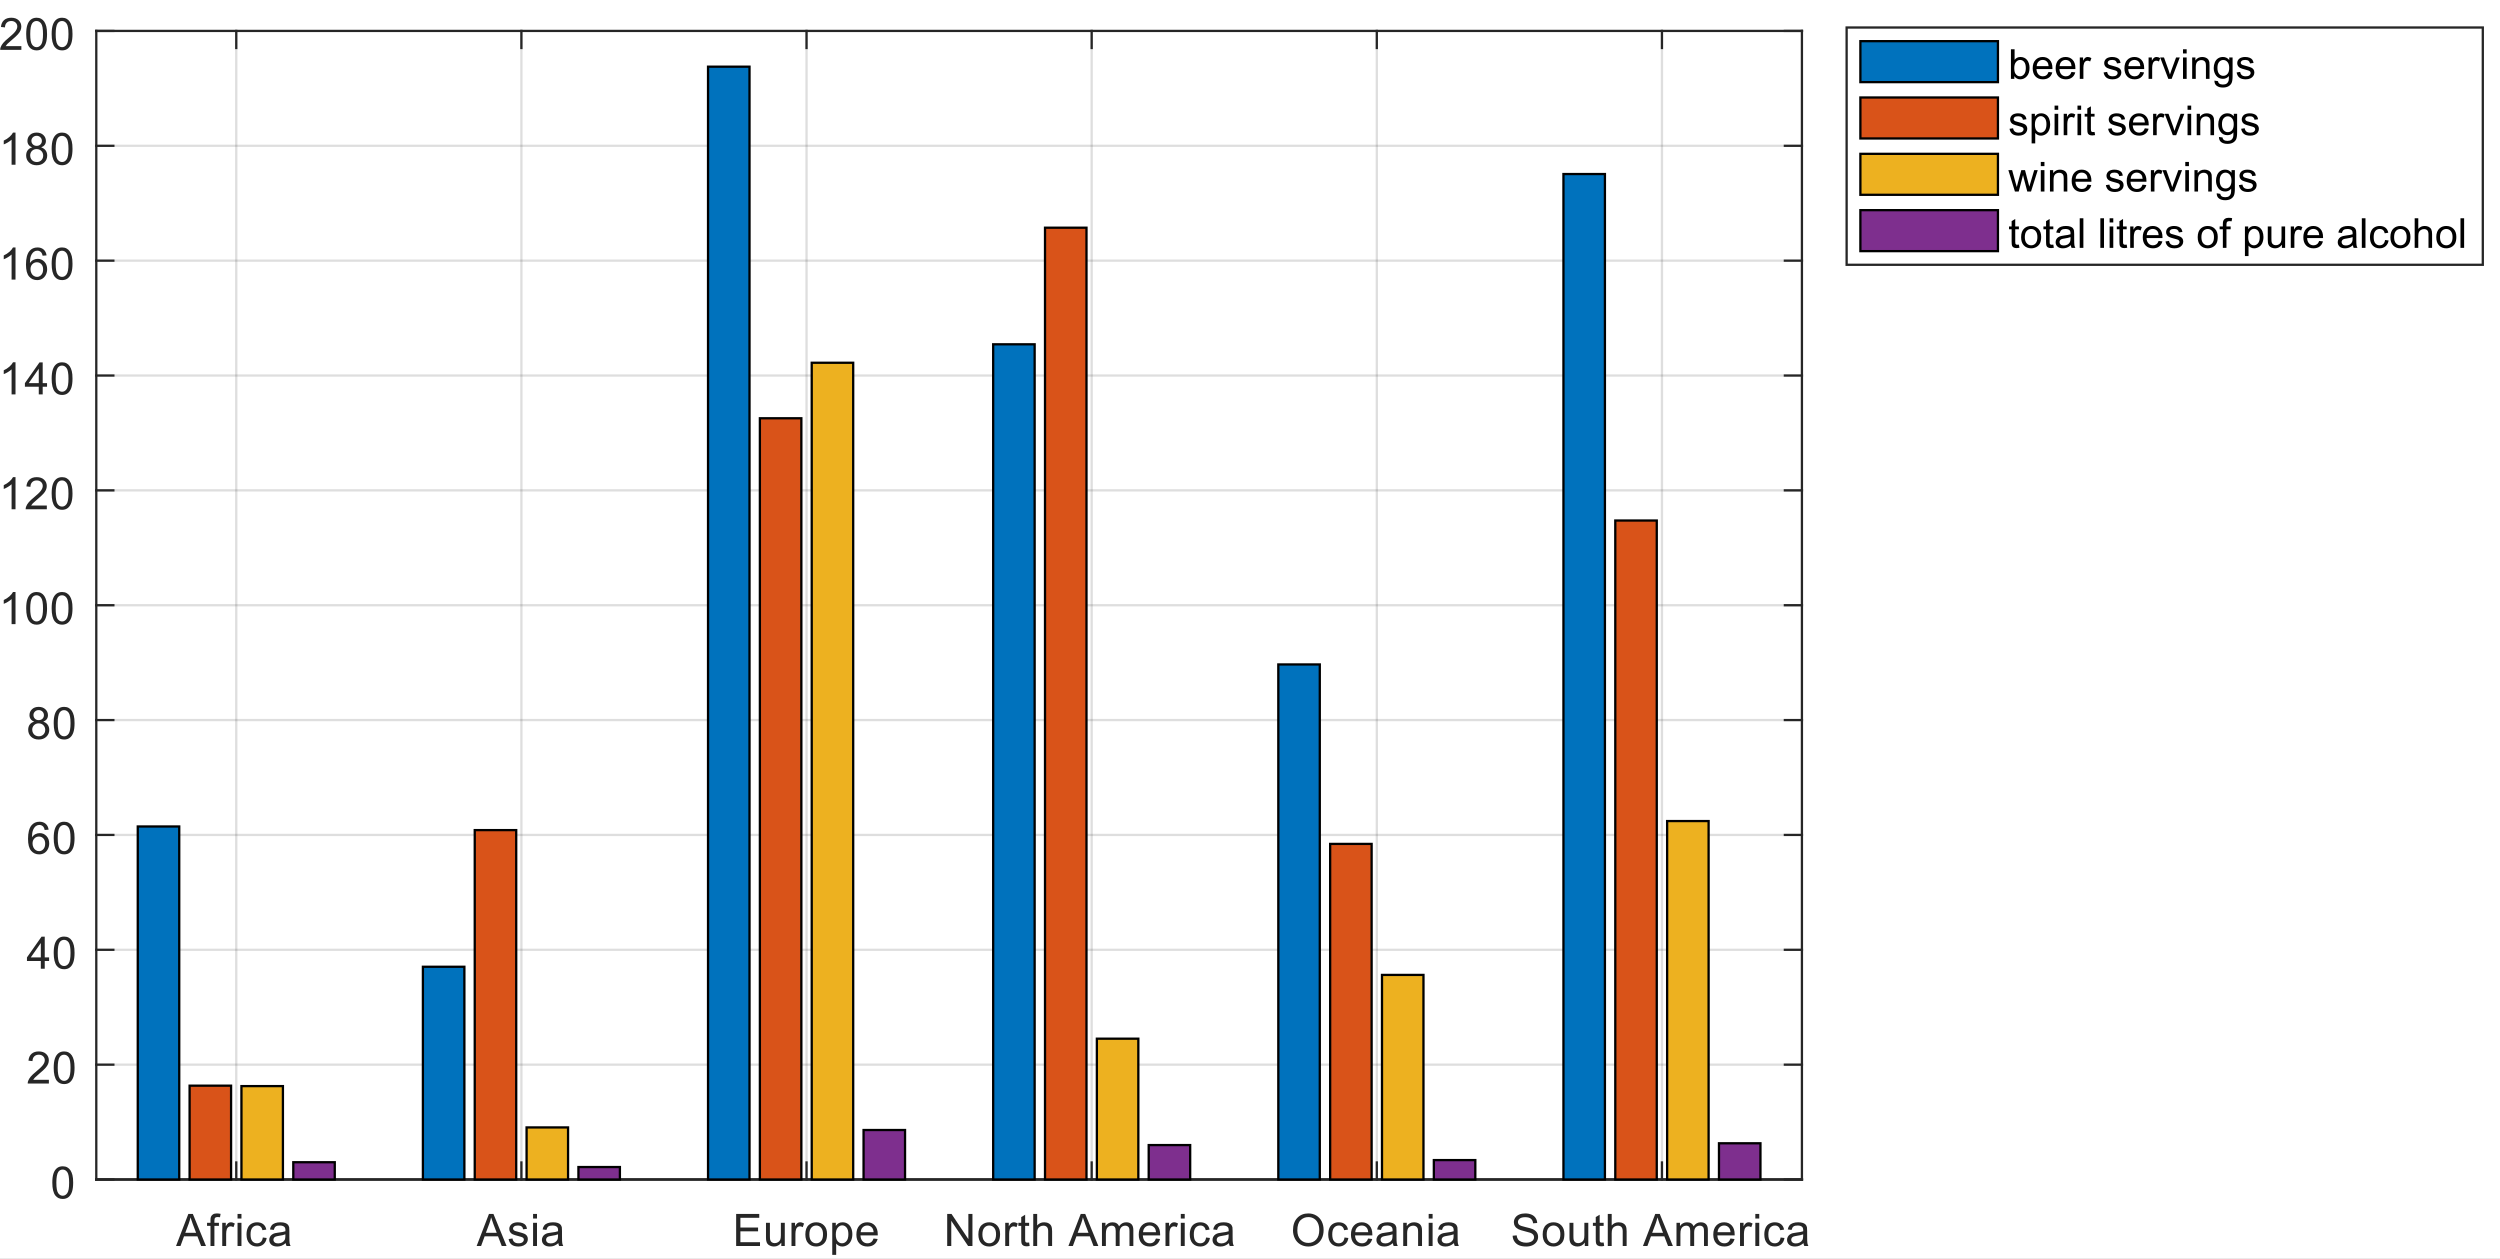<?xml version="1.0"?>
<!DOCTYPE svg PUBLIC '-//W3C//DTD SVG 1.0//EN'
          'http://www.w3.org/TR/2001/REC-SVG-20010904/DTD/svg10.dtd'>
<svg xmlns:xlink="http://www.w3.org/1999/xlink" style="fill-opacity:1; color-rendering:auto; color-interpolation:auto; text-rendering:auto; stroke:black; stroke-linecap:square; stroke-miterlimit:10; shape-rendering:auto; stroke-opacity:1; fill:black; stroke-dasharray:none; font-weight:normal; stroke-width:1; font-family:'Dialog'; font-style:normal; stroke-linejoin:miter; font-size:12px; stroke-dashoffset:0; image-rendering:auto;" width="727" height="366" xmlns="http://www.w3.org/2000/svg"
><rect width="100%" height="100%" fill="#333333" stroke="none"/><!--Generated by the Batik Graphics2D SVG Generator--><defs id="genericDefs"
  /><g
  ><defs id="defs1"
    ><clipPath clipPathUnits="userSpaceOnUse" id="clipPath1"
      ><path d="M0 0 L727 0 L727 366 L0 366 L0 0 Z"
      /></clipPath
    ></defs
    ><g style="fill:white; stroke:white;"
    ><rect x="0" y="0" width="727" style="clip-path:url(#clipPath1); stroke:none;" height="366"
    /></g
    ><g style="fill:white; text-rendering:optimizeSpeed; color-rendering:optimizeSpeed; image-rendering:optimizeSpeed; shape-rendering:crispEdges; stroke:white; color-interpolation:sRGB;"
    ><rect x="0" width="727" height="366" y="0" style="stroke:none;"
      /><path style="stroke:none;" d="M28 343 L524 343 L524 9 L28 9 Z"
    /></g
    ><g style="stroke-linecap:butt; fill-opacity:0.149; fill:rgb(38,38,38); text-rendering:geometricPrecision; image-rendering:optimizeQuality; color-rendering:optimizeQuality; stroke-linejoin:round; stroke:rgb(38,38,38); color-interpolation:linearRGB; stroke-width:0.667; stroke-opacity:0.149;"
    ><line y2="9" style="fill:none;" x1="68.705" x2="68.705" y1="343"
      /><line y2="9" style="fill:none;" x1="151.623" x2="151.623" y1="343"
      /><line y2="9" style="fill:none;" x1="234.541" x2="234.541" y1="343"
      /><line y2="9" style="fill:none;" x1="317.459" x2="317.459" y1="343"
      /><line y2="9" style="fill:none;" x1="400.377" x2="400.377" y1="343"
      /><line y2="9" style="fill:none;" x1="483.295" x2="483.295" y1="343"
      /><line y2="343" style="fill:none;" x1="524" x2="28" y1="343"
      /><line y2="309.6" style="fill:none;" x1="524" x2="28" y1="309.6"
      /><line y2="276.2" style="fill:none;" x1="524" x2="28" y1="276.2"
      /><line y2="242.8" style="fill:none;" x1="524" x2="28" y1="242.8"
      /><line y2="209.4" style="fill:none;" x1="524" x2="28" y1="209.4"
      /><line y2="176" style="fill:none;" x1="524" x2="28" y1="176"
      /><line y2="142.6" style="fill:none;" x1="524" x2="28" y1="142.6"
      /><line y2="109.2" style="fill:none;" x1="524" x2="28" y1="109.2"
      /><line y2="75.8" style="fill:none;" x1="524" x2="28" y1="75.8"
      /><line y2="42.4" style="fill:none;" x1="524" x2="28" y1="42.4"
      /><line y2="9" style="fill:none;" x1="524" x2="28" y1="9"
      /><line x1="28" x2="524" y1="343" style="stroke-linecap:square; fill-opacity:1; fill:none; stroke-opacity:1;" y2="343"
      /><line x1="28" x2="524" y1="9" style="stroke-linecap:square; fill-opacity:1; fill:none; stroke-opacity:1;" y2="9"
      /><line x1="68.705" x2="68.705" y1="343" style="stroke-linecap:square; fill-opacity:1; fill:none; stroke-opacity:1;" y2="338.04"
      /><line x1="151.623" x2="151.623" y1="343" style="stroke-linecap:square; fill-opacity:1; fill:none; stroke-opacity:1;" y2="338.04"
      /><line x1="234.541" x2="234.541" y1="343" style="stroke-linecap:square; fill-opacity:1; fill:none; stroke-opacity:1;" y2="338.04"
      /><line x1="317.459" x2="317.459" y1="343" style="stroke-linecap:square; fill-opacity:1; fill:none; stroke-opacity:1;" y2="338.04"
      /><line x1="400.377" x2="400.377" y1="343" style="stroke-linecap:square; fill-opacity:1; fill:none; stroke-opacity:1;" y2="338.04"
      /><line x1="483.295" x2="483.295" y1="343" style="stroke-linecap:square; fill-opacity:1; fill:none; stroke-opacity:1;" y2="338.04"
      /><line x1="68.705" x2="68.705" y1="9" style="stroke-linecap:square; fill-opacity:1; fill:none; stroke-opacity:1;" y2="13.96"
      /><line x1="151.623" x2="151.623" y1="9" style="stroke-linecap:square; fill-opacity:1; fill:none; stroke-opacity:1;" y2="13.96"
      /><line x1="234.541" x2="234.541" y1="9" style="stroke-linecap:square; fill-opacity:1; fill:none; stroke-opacity:1;" y2="13.96"
      /><line x1="317.459" x2="317.459" y1="9" style="stroke-linecap:square; fill-opacity:1; fill:none; stroke-opacity:1;" y2="13.96"
      /><line x1="400.377" x2="400.377" y1="9" style="stroke-linecap:square; fill-opacity:1; fill:none; stroke-opacity:1;" y2="13.96"
      /><line x1="483.295" x2="483.295" y1="9" style="stroke-linecap:square; fill-opacity:1; fill:none; stroke-opacity:1;" y2="13.96"
    /></g
    ><g transform="translate(68.705,348.333)" style="font-size:13.333px; fill:rgb(38,38,38); text-rendering:geometricPrecision; color-rendering:optimizeQuality; image-rendering:optimizeQuality; stroke:rgb(38,38,38); color-interpolation:linearRGB;"
    ><path style="stroke:none;" d="M-17.516 14 L-13.938 4.688 L-12.625 4.688 L-8.812 14 L-10.219 14 L-11.297 11.188 L-15.188 11.188 L-16.219 14 L-17.516 14 ZM-14.828 10.172 L-11.672 10.172 L-12.656 7.594 Q-13.094 6.422 -13.312 5.672 Q-13.484 6.562 -13.812 7.453 L-14.828 10.172 ZM-7.496 14 L-7.496 8.141 L-8.496 8.141 L-8.496 7.266 L-7.496 7.266 L-7.496 6.547 Q-7.496 5.859 -7.371 5.531 Q-7.199 5.094 -6.785 4.812 Q-6.371 4.531 -5.621 4.531 Q-5.136 4.531 -4.558 4.656 L-4.73 5.641 Q-5.089 5.578 -5.402 5.578 Q-5.918 5.578 -6.136 5.805 Q-6.355 6.031 -6.355 6.641 L-6.355 7.266 L-5.043 7.266 L-5.043 8.141 L-6.355 8.141 L-6.355 14 L-7.496 14 ZM-4.078 14 L-4.078 7.266 L-3.047 7.266 L-3.047 8.281 Q-2.656 7.562 -2.321 7.336 Q-1.984 7.109 -1.594 7.109 Q-1.016 7.109 -0.422 7.469 L-0.813 8.531 Q-1.234 8.281 -1.641 8.281 Q-2.016 8.281 -2.321 8.508 Q-2.625 8.734 -2.75 9.141 Q-2.938 9.75 -2.938 10.469 L-2.938 14 L-4.078 14 ZM0.37 6.016 L0.37 4.688 L1.511 4.688 L1.511 6.016 L0.37 6.016 ZM0.37 14 L0.37 7.266 L1.511 7.266 L1.511 14 L0.37 14 ZM7.719 11.531 L8.844 11.672 Q8.672 12.844 7.906 13.5 Q7.141 14.156 6.047 14.156 Q4.656 14.156 3.82 13.25 Q2.984 12.344 2.984 10.656 Q2.984 9.562 3.344 8.742 Q3.703 7.922 4.438 7.516 Q5.172 7.109 6.047 7.109 Q7.141 7.109 7.844 7.664 Q8.547 8.219 8.734 9.234 L7.625 9.406 Q7.469 8.734 7.07 8.391 Q6.672 8.047 6.094 8.047 Q5.234 8.047 4.695 8.664 Q4.156 9.281 4.156 10.625 Q4.156 11.984 4.672 12.602 Q5.188 13.219 6.031 13.219 Q6.703 13.219 7.156 12.805 Q7.609 12.391 7.719 11.531 ZM14.375 13.172 Q13.75 13.703 13.164 13.93 Q12.578 14.156 11.906 14.156 Q10.781 14.156 10.188 13.609 Q9.594 13.062 9.594 12.219 Q9.594 11.734 9.82 11.32 Q10.047 10.906 10.414 10.656 Q10.781 10.406 11.234 10.281 Q11.562 10.203 12.25 10.109 Q13.625 9.953 14.281 9.719 Q14.297 9.484 14.297 9.422 Q14.297 8.719 13.969 8.438 Q13.531 8.047 12.672 8.047 Q11.859 8.047 11.477 8.328 Q11.094 8.609 10.906 9.328 L9.797 9.188 Q9.938 8.469 10.289 8.023 Q10.641 7.578 11.305 7.344 Q11.969 7.109 12.828 7.109 Q13.703 7.109 14.242 7.312 Q14.781 7.516 15.031 7.82 Q15.281 8.125 15.391 8.594 Q15.438 8.891 15.438 9.656 L15.438 11.172 Q15.438 12.766 15.516 13.188 Q15.594 13.609 15.797 14 L14.609 14 Q14.438 13.641 14.375 13.172 ZM14.281 10.609 Q13.656 10.875 12.422 11.047 Q11.719 11.156 11.422 11.281 Q11.125 11.406 10.969 11.648 Q10.812 11.891 10.812 12.188 Q10.812 12.641 11.156 12.945 Q11.5 13.25 12.172 13.25 Q12.828 13.25 13.344 12.961 Q13.859 12.672 14.109 12.172 Q14.281 11.797 14.281 11.031 L14.281 10.609 Z"
    /></g
    ><g transform="translate(151.623,348.333)" style="font-size:13.333px; fill:rgb(38,38,38); text-rendering:geometricPrecision; color-rendering:optimizeQuality; image-rendering:optimizeQuality; stroke:rgb(38,38,38); color-interpolation:linearRGB;"
    ><path style="stroke:none;" d="M-13.016 14 L-9.438 4.688 L-8.125 4.688 L-4.312 14 L-5.719 14 L-6.797 11.188 L-10.688 11.188 L-11.719 14 L-13.016 14 ZM-10.328 10.172 L-7.172 10.172 L-8.156 7.594 Q-8.594 6.422 -8.812 5.672 Q-8.984 6.562 -9.312 7.453 L-10.328 10.172 ZM-3.714 11.984 L-2.589 11.812 Q-2.496 12.484 -2.058 12.852 Q-1.621 13.219 -0.839 13.219 Q-0.058 13.219 0.325 12.898 Q0.708 12.578 0.708 12.141 Q0.708 11.75 0.364 11.531 Q0.129 11.375 -0.808 11.141 Q-2.058 10.828 -2.542 10.594 Q-3.027 10.359 -3.277 9.953 Q-3.527 9.547 -3.527 9.047 Q-3.527 8.594 -3.324 8.211 Q-3.121 7.828 -2.761 7.578 Q-2.496 7.375 -2.035 7.242 Q-1.574 7.109 -1.042 7.109 Q-0.261 7.109 0.34 7.336 Q0.942 7.562 1.231 7.953 Q1.52 8.344 1.629 9 L0.504 9.156 Q0.426 8.625 0.067 8.336 Q-0.292 8.047 -0.964 8.047 Q-1.746 8.047 -2.089 8.305 Q-2.433 8.562 -2.433 8.922 Q-2.433 9.141 -2.292 9.312 Q-2.152 9.5 -1.855 9.625 Q-1.683 9.688 -0.839 9.906 Q0.379 10.234 0.856 10.438 Q1.333 10.641 1.606 11.039 Q1.879 11.438 1.879 12.016 Q1.879 12.594 1.543 13.094 Q1.208 13.594 0.583 13.875 Q-0.043 14.156 -0.839 14.156 Q-2.152 14.156 -2.839 13.609 Q-3.527 13.062 -3.714 11.984 ZM3.395 6.016 L3.395 4.688 L4.536 4.688 L4.536 6.016 L3.395 6.016 ZM3.395 14 L3.395 7.266 L4.536 7.266 L4.536 14 L3.395 14 ZM10.743 13.172 Q10.118 13.703 9.532 13.93 Q8.946 14.156 8.274 14.156 Q7.149 14.156 6.556 13.609 Q5.962 13.062 5.962 12.219 Q5.962 11.734 6.189 11.32 Q6.415 10.906 6.782 10.656 Q7.149 10.406 7.603 10.281 Q7.931 10.203 8.618 10.109 Q9.993 9.953 10.649 9.719 Q10.665 9.484 10.665 9.422 Q10.665 8.719 10.337 8.438 Q9.899 8.047 9.04 8.047 Q8.228 8.047 7.845 8.328 Q7.462 8.609 7.274 9.328 L6.165 9.188 Q6.306 8.469 6.657 8.023 Q7.009 7.578 7.673 7.344 Q8.337 7.109 9.196 7.109 Q10.071 7.109 10.61 7.312 Q11.149 7.516 11.399 7.82 Q11.649 8.125 11.759 8.594 Q11.806 8.891 11.806 9.656 L11.806 11.172 Q11.806 12.766 11.884 13.188 Q11.962 13.609 12.165 14 L10.978 14 Q10.806 13.641 10.743 13.172 ZM10.649 10.609 Q10.024 10.875 8.79 11.047 Q8.087 11.156 7.79 11.281 Q7.493 11.406 7.337 11.648 Q7.181 11.891 7.181 12.188 Q7.181 12.641 7.524 12.945 Q7.868 13.25 8.54 13.25 Q9.196 13.25 9.712 12.961 Q10.228 12.672 10.478 12.172 Q10.649 11.797 10.649 11.031 L10.649 10.609 Z"
    /></g
    ><g transform="translate(234.541,348.333)" style="font-size:13.333px; fill:rgb(38,38,38); text-rendering:geometricPrecision; color-rendering:optimizeQuality; image-rendering:optimizeQuality; stroke:rgb(38,38,38); color-interpolation:linearRGB;"
    ><path style="stroke:none;" d="M-20.469 14 L-20.469 4.688 L-13.75 4.688 L-13.75 5.797 L-19.234 5.797 L-19.234 8.641 L-14.094 8.641 L-14.094 9.734 L-19.234 9.734 L-19.234 12.906 L-13.531 12.906 L-13.531 14 L-20.469 14 ZM-7.339 14 L-7.339 13.016 Q-8.136 14.156 -9.48 14.156 Q-10.074 14.156 -10.597 13.922 Q-11.121 13.688 -11.371 13.344 Q-11.621 13 -11.714 12.5 Q-11.793 12.172 -11.793 11.438 L-11.793 7.266 L-10.652 7.266 L-10.652 11 Q-10.652 11.891 -10.574 12.203 Q-10.464 12.656 -10.121 12.914 Q-9.777 13.172 -9.261 13.172 Q-8.746 13.172 -8.293 12.906 Q-7.839 12.641 -7.652 12.188 Q-7.464 11.734 -7.464 10.875 L-7.464 7.266 L-6.324 7.266 L-6.324 14 L-7.339 14 ZM-4.373 14 L-4.373 7.266 L-3.342 7.266 L-3.342 8.281 Q-2.951 7.562 -2.615 7.336 Q-2.279 7.109 -1.889 7.109 Q-1.311 7.109 -0.717 7.469 L-1.107 8.531 Q-1.529 8.281 -1.936 8.281 Q-2.311 8.281 -2.615 8.508 Q-2.92 8.734 -3.045 9.141 Q-3.232 9.75 -3.232 10.469 L-3.232 14 L-4.373 14 ZM-0.346 10.625 Q-0.346 8.75 0.685 7.859 Q1.56 7.109 2.81 7.109 Q4.201 7.109 5.083 8.016 Q5.966 8.922 5.966 10.531 Q5.966 11.828 5.576 12.578 Q5.185 13.328 4.435 13.742 Q3.685 14.156 2.81 14.156 Q1.388 14.156 0.521 13.25 Q-0.346 12.344 -0.346 10.625 ZM0.826 10.625 Q0.826 11.922 1.388 12.57 Q1.951 13.219 2.81 13.219 Q3.654 13.219 4.224 12.57 Q4.794 11.922 4.794 10.594 Q4.794 9.344 4.224 8.695 Q3.654 8.047 2.81 8.047 Q1.951 8.047 1.388 8.688 Q0.826 9.328 0.826 10.625 ZM7.479 16.578 L7.479 7.266 L8.511 7.266 L8.511 8.141 Q8.886 7.625 9.347 7.367 Q9.808 7.109 10.479 7.109 Q11.339 7.109 11.995 7.555 Q12.651 8 12.987 8.805 Q13.323 9.609 13.323 10.578 Q13.323 11.609 12.956 12.438 Q12.589 13.266 11.878 13.711 Q11.167 14.156 10.386 14.156 Q9.823 14.156 9.37 13.914 Q8.917 13.672 8.62 13.297 L8.62 16.578 L7.479 16.578 ZM8.511 10.672 Q8.511 11.969 9.042 12.594 Q9.573 13.219 10.308 13.219 Q11.073 13.219 11.62 12.57 Q12.167 11.922 12.167 10.578 Q12.167 9.281 11.636 8.641 Q11.104 8 10.37 8 Q9.636 8 9.073 8.68 Q8.511 9.359 8.511 10.672 ZM19.493 11.828 L20.68 11.969 Q20.399 13.016 19.641 13.586 Q18.883 14.156 17.711 14.156 Q16.227 14.156 15.36 13.242 Q14.493 12.328 14.493 10.688 Q14.493 8.984 15.375 8.047 Q16.258 7.109 17.649 7.109 Q19.008 7.109 19.86 8.031 Q20.711 8.953 20.711 10.609 Q20.711 10.719 20.711 10.922 L15.68 10.922 Q15.743 12.031 16.305 12.625 Q16.868 13.219 17.711 13.219 Q18.352 13.219 18.797 12.883 Q19.243 12.547 19.493 11.828 ZM15.743 9.984 L19.508 9.984 Q19.43 9.125 19.071 8.703 Q18.524 8.047 17.665 8.047 Q16.868 8.047 16.336 8.57 Q15.805 9.094 15.743 9.984 Z"
    /></g
    ><g transform="translate(317.459,348.333)" style="font-size:13.333px; fill:rgb(38,38,38); text-rendering:geometricPrecision; color-rendering:optimizeQuality; image-rendering:optimizeQuality; stroke:rgb(38,38,38); color-interpolation:linearRGB;"
    ><path style="stroke:none;" d="M-42.016 14 L-42.016 4.688 L-40.75 4.688 L-35.859 12 L-35.859 4.688 L-34.672 4.688 L-34.672 14 L-35.938 14 L-40.828 6.688 L-40.828 14 L-42.016 14 ZM-32.949 10.625 Q-32.949 8.75 -31.917 7.859 Q-31.042 7.109 -29.792 7.109 Q-28.402 7.109 -27.519 8.016 Q-26.636 8.922 -26.636 10.531 Q-26.636 11.828 -27.027 12.578 Q-27.417 13.328 -28.167 13.742 Q-28.917 14.156 -29.792 14.156 Q-31.214 14.156 -32.081 13.25 Q-32.949 12.344 -32.949 10.625 ZM-31.777 10.625 Q-31.777 11.922 -31.214 12.57 Q-30.652 13.219 -29.792 13.219 Q-28.949 13.219 -28.378 12.57 Q-27.808 11.922 -27.808 10.594 Q-27.808 9.344 -28.378 8.695 Q-28.949 8.047 -29.792 8.047 Q-30.652 8.047 -31.214 8.688 Q-31.777 9.328 -31.777 10.625 ZM-25.139 14 L-25.139 7.266 L-24.107 7.266 L-24.107 8.281 Q-23.717 7.562 -23.381 7.336 Q-23.045 7.109 -22.654 7.109 Q-22.076 7.109 -21.482 7.469 L-21.873 8.531 Q-22.295 8.281 -22.701 8.281 Q-23.076 8.281 -23.381 8.508 Q-23.686 8.734 -23.811 9.141 Q-23.998 9.75 -23.998 10.469 L-23.998 14 L-25.139 14 ZM-18.19 12.984 L-18.034 13.984 Q-18.518 14.094 -18.893 14.094 Q-19.518 14.094 -19.862 13.891 Q-20.205 13.688 -20.346 13.367 Q-20.487 13.047 -20.487 12.031 L-20.487 8.141 L-21.315 8.141 L-21.315 7.266 L-20.487 7.266 L-20.487 5.594 L-19.346 4.906 L-19.346 7.266 L-18.19 7.266 L-18.19 8.141 L-19.346 8.141 L-19.346 12.094 Q-19.346 12.578 -19.284 12.719 Q-19.221 12.859 -19.088 12.938 Q-18.955 13.016 -18.705 13.016 Q-18.502 13.016 -18.19 12.984 ZM-16.991 14 L-16.991 4.688 L-15.851 4.688 L-15.851 8.031 Q-15.054 7.109 -13.835 7.109 Q-13.085 7.109 -12.53 7.406 Q-11.976 7.703 -11.741 8.219 Q-11.507 8.734 -11.507 9.734 L-11.507 14 L-12.647 14 L-12.647 9.734 Q-12.647 8.875 -13.015 8.484 Q-13.382 8.094 -14.069 8.094 Q-14.569 8.094 -15.022 8.352 Q-15.476 8.609 -15.663 9.062 Q-15.851 9.516 -15.851 10.312 L-15.851 14 L-16.991 14 ZM-6.764 14 L-3.186 4.688 L-1.873 4.688 L1.939 14 L0.533 14 L-0.545 11.188 L-4.436 11.188 L-5.467 14 L-6.764 14 ZM-4.076 10.172 L-0.92 10.172 L-1.904 7.594 Q-2.342 6.422 -2.561 5.672 Q-2.732 6.562 -3.061 7.453 L-4.076 10.172 ZM2.991 14 L2.991 7.266 L4.006 7.266 L4.006 8.203 Q4.334 7.703 4.858 7.406 Q5.381 7.109 6.053 7.109 Q6.803 7.109 7.28 7.422 Q7.756 7.734 7.959 8.281 Q8.756 7.109 10.037 7.109 Q11.037 7.109 11.576 7.664 Q12.116 8.219 12.116 9.375 L12.116 14 L10.991 14 L10.991 9.75 Q10.991 9.062 10.881 8.766 Q10.772 8.469 10.475 8.281 Q10.178 8.094 9.787 8.094 Q9.069 8.094 8.6 8.57 Q8.131 9.047 8.131 10.078 L8.131 14 L6.991 14 L6.991 9.625 Q6.991 8.859 6.709 8.477 Q6.428 8.094 5.803 8.094 Q5.319 8.094 4.912 8.352 Q4.506 8.609 4.319 9.094 Q4.131 9.578 4.131 10.5 L4.131 14 L2.991 14 ZM18.689 11.828 L19.877 11.969 Q19.596 13.016 18.838 13.586 Q18.08 14.156 16.908 14.156 Q15.424 14.156 14.556 13.242 Q13.689 12.328 13.689 10.688 Q13.689 8.984 14.572 8.047 Q15.455 7.109 16.846 7.109 Q18.205 7.109 19.056 8.031 Q19.908 8.953 19.908 10.609 Q19.908 10.719 19.908 10.922 L14.877 10.922 Q14.939 12.031 15.502 12.625 Q16.064 13.219 16.908 13.219 Q17.549 13.219 17.994 12.883 Q18.439 12.547 18.689 11.828 ZM14.939 9.984 L18.705 9.984 Q18.627 9.125 18.267 8.703 Q17.721 8.047 16.861 8.047 Q16.064 8.047 15.533 8.57 Q15.002 9.094 14.939 9.984 ZM21.468 14 L21.468 7.266 L22.499 7.266 L22.499 8.281 Q22.89 7.562 23.226 7.336 Q23.562 7.109 23.953 7.109 Q24.531 7.109 25.124 7.469 L24.734 8.531 Q24.312 8.281 23.906 8.281 Q23.531 8.281 23.226 8.508 Q22.921 8.734 22.796 9.141 Q22.609 9.75 22.609 10.469 L22.609 14 L21.468 14 ZM25.917 6.016 L25.917 4.688 L27.058 4.688 L27.058 6.016 L25.917 6.016 ZM25.917 14 L25.917 7.266 L27.058 7.266 L27.058 14 L25.917 14 ZM33.265 11.531 L34.39 11.672 Q34.218 12.844 33.453 13.5 Q32.687 14.156 31.593 14.156 Q30.203 14.156 29.367 13.25 Q28.531 12.344 28.531 10.656 Q28.531 9.562 28.89 8.742 Q29.25 7.922 29.984 7.516 Q30.718 7.109 31.593 7.109 Q32.687 7.109 33.39 7.664 Q34.093 8.219 34.281 9.234 L33.171 9.406 Q33.015 8.734 32.617 8.391 Q32.218 8.047 31.64 8.047 Q30.781 8.047 30.242 8.664 Q29.703 9.281 29.703 10.625 Q29.703 11.984 30.218 12.602 Q30.734 13.219 31.578 13.219 Q32.249 13.219 32.703 12.805 Q33.156 12.391 33.265 11.531 ZM39.921 13.172 Q39.296 13.703 38.711 13.93 Q38.124 14.156 37.453 14.156 Q36.328 14.156 35.734 13.609 Q35.14 13.062 35.14 12.219 Q35.14 11.734 35.367 11.32 Q35.593 10.906 35.961 10.656 Q36.328 10.406 36.781 10.281 Q37.109 10.203 37.796 10.109 Q39.171 9.953 39.828 9.719 Q39.843 9.484 39.843 9.422 Q39.843 8.719 39.515 8.438 Q39.078 8.047 38.218 8.047 Q37.406 8.047 37.023 8.328 Q36.64 8.609 36.453 9.328 L35.343 9.188 Q35.484 8.469 35.836 8.023 Q36.187 7.578 36.851 7.344 Q37.515 7.109 38.374 7.109 Q39.249 7.109 39.789 7.312 Q40.328 7.516 40.578 7.82 Q40.828 8.125 40.937 8.594 Q40.984 8.891 40.984 9.656 L40.984 11.172 Q40.984 12.766 41.062 13.188 Q41.14 13.609 41.343 14 L40.156 14 Q39.984 13.641 39.921 13.172 ZM39.828 10.609 Q39.203 10.875 37.968 11.047 Q37.265 11.156 36.968 11.281 Q36.671 11.406 36.515 11.648 Q36.359 11.891 36.359 12.188 Q36.359 12.641 36.703 12.945 Q37.046 13.25 37.718 13.25 Q38.374 13.25 38.89 12.961 Q39.406 12.672 39.656 12.172 Q39.828 11.797 39.828 11.031 L39.828 10.609 Z"
    /></g
    ><g transform="translate(400.377,348.333)" style="font-size:13.333px; fill:rgb(38,38,38); text-rendering:geometricPrecision; color-rendering:optimizeQuality; image-rendering:optimizeQuality; stroke:rgb(38,38,38); color-interpolation:linearRGB;"
    ><path style="stroke:none;" d="M-24.375 9.469 Q-24.375 7.156 -23.133 5.844 Q-21.891 4.531 -19.922 4.531 Q-18.625 4.531 -17.594 5.148 Q-16.562 5.766 -16.016 6.867 Q-15.469 7.969 -15.469 9.359 Q-15.469 10.781 -16.039 11.898 Q-16.609 13.016 -17.656 13.586 Q-18.703 14.156 -19.922 14.156 Q-21.234 14.156 -22.273 13.523 Q-23.312 12.891 -23.844 11.789 Q-24.375 10.688 -24.375 9.469 ZM-23.109 9.484 Q-23.109 11.172 -22.203 12.141 Q-21.297 13.109 -19.922 13.109 Q-18.531 13.109 -17.633 12.133 Q-16.734 11.156 -16.734 9.359 Q-16.734 8.219 -17.125 7.367 Q-17.516 6.516 -18.25 6.055 Q-18.984 5.594 -19.906 5.594 Q-21.219 5.594 -22.164 6.492 Q-23.109 7.391 -23.109 9.484 ZM-9.395 11.531 L-8.27 11.672 Q-8.442 12.844 -9.208 13.5 Q-9.973 14.156 -11.067 14.156 Q-12.458 14.156 -13.293 13.25 Q-14.13 12.344 -14.13 10.656 Q-14.13 9.562 -13.77 8.742 Q-13.411 7.922 -12.676 7.516 Q-11.942 7.109 -11.067 7.109 Q-9.973 7.109 -9.27 7.664 Q-8.567 8.219 -8.38 9.234 L-9.489 9.406 Q-9.645 8.734 -10.043 8.391 Q-10.442 8.047 -11.02 8.047 Q-11.88 8.047 -12.418 8.664 Q-12.958 9.281 -12.958 10.625 Q-12.958 11.984 -12.442 12.602 Q-11.926 13.219 -11.083 13.219 Q-10.411 13.219 -9.958 12.805 Q-9.505 12.391 -9.395 11.531 ZM-2.52 11.828 L-1.333 11.969 Q-1.614 13.016 -2.372 13.586 Q-3.13 14.156 -4.301 14.156 Q-5.786 14.156 -6.653 13.242 Q-7.52 12.328 -7.52 10.688 Q-7.52 8.984 -6.637 8.047 Q-5.755 7.109 -4.364 7.109 Q-3.005 7.109 -2.153 8.031 Q-1.301 8.953 -1.301 10.609 Q-1.301 10.719 -1.301 10.922 L-6.333 10.922 Q-6.27 12.031 -5.708 12.625 Q-5.145 13.219 -4.301 13.219 Q-3.661 13.219 -3.215 12.883 Q-2.77 12.547 -2.52 11.828 ZM-6.27 9.984 L-2.505 9.984 Q-2.583 9.125 -2.942 8.703 Q-3.489 8.047 -4.348 8.047 Q-5.145 8.047 -5.676 8.57 Q-6.208 9.094 -6.27 9.984 ZM4.665 13.172 Q4.04 13.703 3.454 13.93 Q2.868 14.156 2.196 14.156 Q1.071 14.156 0.477 13.609 Q-0.116 13.062 -0.116 12.219 Q-0.116 11.734 0.11 11.32 Q0.337 10.906 0.704 10.656 Q1.071 10.406 1.524 10.281 Q1.852 10.203 2.54 10.109 Q3.915 9.953 4.571 9.719 Q4.587 9.484 4.587 9.422 Q4.587 8.719 4.259 8.438 Q3.821 8.047 2.962 8.047 Q2.149 8.047 1.766 8.328 Q1.384 8.609 1.196 9.328 L0.087 9.188 Q0.227 8.469 0.579 8.023 Q0.93 7.578 1.595 7.344 Q2.259 7.109 3.118 7.109 Q3.993 7.109 4.532 7.312 Q5.071 7.516 5.321 7.82 Q5.571 8.125 5.681 8.594 Q5.727 8.891 5.727 9.656 L5.727 11.172 Q5.727 12.766 5.806 13.188 Q5.884 13.609 6.087 14 L4.899 14 Q4.727 13.641 4.665 13.172 ZM4.571 10.609 Q3.946 10.875 2.712 11.047 Q2.009 11.156 1.712 11.281 Q1.415 11.406 1.259 11.648 Q1.102 11.891 1.102 12.188 Q1.102 12.641 1.446 12.945 Q1.79 13.25 2.462 13.25 Q3.118 13.25 3.634 12.961 Q4.149 12.672 4.399 12.172 Q4.571 11.797 4.571 11.031 L4.571 10.609 ZM7.678 14 L7.678 7.266 L8.709 7.266 L8.709 8.219 Q9.444 7.109 10.85 7.109 Q11.459 7.109 11.967 7.328 Q12.475 7.547 12.733 7.898 Q12.991 8.25 13.084 8.75 Q13.147 9.062 13.147 9.859 L13.147 14 L12.006 14 L12.006 9.906 Q12.006 9.203 11.873 8.859 Q11.741 8.516 11.405 8.305 Q11.069 8.094 10.616 8.094 Q9.881 8.094 9.35 8.555 Q8.819 9.016 8.819 10.312 L8.819 14 L7.678 14 ZM15.082 6.016 L15.082 4.688 L16.223 4.688 L16.223 6.016 L15.082 6.016 ZM15.082 14 L15.082 7.266 L16.223 7.266 L16.223 14 L15.082 14 ZM22.43 13.172 Q21.805 13.703 21.219 13.93 Q20.633 14.156 19.961 14.156 Q18.836 14.156 18.243 13.609 Q17.649 13.062 17.649 12.219 Q17.649 11.734 17.875 11.32 Q18.102 10.906 18.469 10.656 Q18.836 10.406 19.29 10.281 Q19.618 10.203 20.305 10.109 Q21.68 9.953 22.336 9.719 Q22.352 9.484 22.352 9.422 Q22.352 8.719 22.024 8.438 Q21.586 8.047 20.727 8.047 Q19.915 8.047 19.532 8.328 Q19.149 8.609 18.961 9.328 L17.852 9.188 Q17.993 8.469 18.344 8.023 Q18.696 7.578 19.36 7.344 Q20.024 7.109 20.883 7.109 Q21.758 7.109 22.297 7.312 Q22.836 7.516 23.086 7.82 Q23.336 8.125 23.446 8.594 Q23.493 8.891 23.493 9.656 L23.493 11.172 Q23.493 12.766 23.571 13.188 Q23.649 13.609 23.852 14 L22.665 14 Q22.493 13.641 22.43 13.172 ZM22.336 10.609 Q21.711 10.875 20.477 11.047 Q19.774 11.156 19.477 11.281 Q19.18 11.406 19.024 11.648 Q18.868 11.891 18.868 12.188 Q18.868 12.641 19.211 12.945 Q19.555 13.25 20.227 13.25 Q20.883 13.25 21.399 12.961 Q21.915 12.672 22.165 12.172 Q22.336 11.797 22.336 11.031 L22.336 10.609 Z"
    /></g
    ><g transform="translate(483.295,348.333)" style="font-size:13.333px; fill:rgb(38,38,38); text-rendering:geometricPrecision; color-rendering:optimizeQuality; image-rendering:optimizeQuality; stroke:rgb(38,38,38); color-interpolation:linearRGB;"
    ><path style="stroke:none;" d="M-43.422 11.016 L-42.25 10.906 Q-42.172 11.609 -41.867 12.055 Q-41.562 12.5 -40.93 12.773 Q-40.297 13.047 -39.5 13.047 Q-38.797 13.047 -38.258 12.844 Q-37.719 12.641 -37.453 12.273 Q-37.188 11.906 -37.188 11.469 Q-37.188 11.031 -37.445 10.703 Q-37.703 10.375 -38.281 10.156 Q-38.656 10.016 -39.938 9.703 Q-41.219 9.391 -41.734 9.125 Q-42.406 8.781 -42.734 8.258 Q-43.062 7.734 -43.062 7.094 Q-43.062 6.391 -42.664 5.781 Q-42.266 5.172 -41.492 4.852 Q-40.719 4.531 -39.781 4.531 Q-38.75 4.531 -37.961 4.867 Q-37.172 5.203 -36.742 5.852 Q-36.312 6.5 -36.281 7.312 L-37.469 7.406 Q-37.562 6.516 -38.109 6.07 Q-38.656 5.625 -39.734 5.625 Q-40.844 5.625 -41.359 6.031 Q-41.875 6.438 -41.875 7.016 Q-41.875 7.516 -41.516 7.844 Q-41.156 8.172 -39.656 8.508 Q-38.156 8.844 -37.594 9.094 Q-36.781 9.469 -36.398 10.047 Q-36.016 10.625 -36.016 11.375 Q-36.016 12.109 -36.438 12.766 Q-36.859 13.422 -37.656 13.789 Q-38.453 14.156 -39.453 14.156 Q-40.719 14.156 -41.57 13.789 Q-42.422 13.422 -42.906 12.68 Q-43.391 11.938 -43.422 11.016 ZM-34.683 10.625 Q-34.683 8.75 -33.652 7.859 Q-32.777 7.109 -31.527 7.109 Q-30.136 7.109 -29.253 8.016 Q-28.371 8.922 -28.371 10.531 Q-28.371 11.828 -28.761 12.578 Q-29.152 13.328 -29.902 13.742 Q-30.652 14.156 -31.527 14.156 Q-32.949 14.156 -33.816 13.25 Q-34.683 12.344 -34.683 10.625 ZM-33.511 10.625 Q-33.511 11.922 -32.949 12.57 Q-32.386 13.219 -31.527 13.219 Q-30.683 13.219 -30.113 12.57 Q-29.543 11.922 -29.543 10.594 Q-29.543 9.344 -30.113 8.695 Q-30.683 8.047 -31.527 8.047 Q-32.386 8.047 -32.949 8.688 Q-33.511 9.328 -33.511 10.625 ZM-22.436 14 L-22.436 13.016 Q-23.233 14.156 -24.576 14.156 Q-25.17 14.156 -25.694 13.922 Q-26.217 13.688 -26.467 13.344 Q-26.717 13 -26.811 12.5 Q-26.889 12.172 -26.889 11.438 L-26.889 7.266 L-25.748 7.266 L-25.748 11 Q-25.748 11.891 -25.67 12.203 Q-25.561 12.656 -25.217 12.914 Q-24.873 13.172 -24.358 13.172 Q-23.842 13.172 -23.389 12.906 Q-22.936 12.641 -22.748 12.188 Q-22.561 11.734 -22.561 10.875 L-22.561 7.266 L-21.42 7.266 L-21.42 14 L-22.436 14 ZM-16.954 12.984 L-16.797 13.984 Q-17.282 14.094 -17.657 14.094 Q-18.282 14.094 -18.626 13.891 Q-18.969 13.688 -19.11 13.367 Q-19.251 13.047 -19.251 12.031 L-19.251 8.141 L-20.079 8.141 L-20.079 7.266 L-19.251 7.266 L-19.251 5.594 L-18.11 4.906 L-18.11 7.266 L-16.954 7.266 L-16.954 8.141 L-18.11 8.141 L-18.11 12.094 Q-18.11 12.578 -18.047 12.719 Q-17.985 12.859 -17.852 12.938 Q-17.719 13.016 -17.469 13.016 Q-17.266 13.016 -16.954 12.984 ZM-15.755 14 L-15.755 4.688 L-14.614 4.688 L-14.614 8.031 Q-13.818 7.109 -12.599 7.109 Q-11.849 7.109 -11.294 7.406 Q-10.739 7.703 -10.505 8.219 Q-10.271 8.734 -10.271 9.734 L-10.271 14 L-11.411 14 L-11.411 9.734 Q-11.411 8.875 -11.778 8.484 Q-12.146 8.094 -12.833 8.094 Q-13.333 8.094 -13.786 8.352 Q-14.239 8.609 -14.427 9.062 Q-14.614 9.516 -14.614 10.312 L-14.614 14 L-15.755 14 ZM-5.528 14 L-1.95 4.688 L-0.637 4.688 L3.175 14 L1.769 14 L0.691 11.188 L-3.2 11.188 L-4.231 14 L-5.528 14 ZM-2.84 10.172 L0.316 10.172 L-0.668 7.594 Q-1.106 6.422 -1.325 5.672 Q-1.496 6.562 -1.825 7.453 L-2.84 10.172 ZM4.227 14 L4.227 7.266 L5.242 7.266 L5.242 8.203 Q5.57 7.703 6.094 7.406 Q6.617 7.109 7.289 7.109 Q8.039 7.109 8.516 7.422 Q8.992 7.734 9.195 8.281 Q9.992 7.109 11.274 7.109 Q12.274 7.109 12.813 7.664 Q13.352 8.219 13.352 9.375 L13.352 14 L12.227 14 L12.227 9.75 Q12.227 9.062 12.117 8.766 Q12.008 8.469 11.711 8.281 Q11.414 8.094 11.024 8.094 Q10.305 8.094 9.836 8.57 Q9.367 9.047 9.367 10.078 L9.367 14 L8.227 14 L8.227 9.625 Q8.227 8.859 7.945 8.477 Q7.664 8.094 7.039 8.094 Q6.555 8.094 6.149 8.352 Q5.742 8.609 5.555 9.094 Q5.367 9.578 5.367 10.5 L5.367 14 L4.227 14 ZM19.925 11.828 L21.113 11.969 Q20.832 13.016 20.074 13.586 Q19.316 14.156 18.144 14.156 Q16.66 14.156 15.793 13.242 Q14.925 12.328 14.925 10.688 Q14.925 8.984 15.808 8.047 Q16.691 7.109 18.082 7.109 Q19.441 7.109 20.293 8.031 Q21.144 8.953 21.144 10.609 Q21.144 10.719 21.144 10.922 L16.113 10.922 Q16.175 12.031 16.738 12.625 Q17.3 13.219 18.144 13.219 Q18.785 13.219 19.23 12.883 Q19.675 12.547 19.925 11.828 ZM16.175 9.984 L19.941 9.984 Q19.863 9.125 19.504 8.703 Q18.957 8.047 18.097 8.047 Q17.3 8.047 16.769 8.57 Q16.238 9.094 16.175 9.984 ZM22.704 14 L22.704 7.266 L23.735 7.266 L23.735 8.281 Q24.126 7.562 24.462 7.336 Q24.798 7.109 25.189 7.109 Q25.767 7.109 26.36 7.469 L25.97 8.531 Q25.548 8.281 25.142 8.281 Q24.767 8.281 24.462 8.508 Q24.157 8.734 24.032 9.141 Q23.845 9.75 23.845 10.469 L23.845 14 L22.704 14 ZM27.153 6.016 L27.153 4.688 L28.294 4.688 L28.294 6.016 L27.153 6.016 ZM27.153 14 L27.153 7.266 L28.294 7.266 L28.294 14 L27.153 14 ZM34.501 11.531 L35.626 11.672 Q35.454 12.844 34.689 13.5 Q33.923 14.156 32.829 14.156 Q31.439 14.156 30.603 13.25 Q29.767 12.344 29.767 10.656 Q29.767 9.562 30.126 8.742 Q30.486 7.922 31.22 7.516 Q31.954 7.109 32.829 7.109 Q33.923 7.109 34.626 7.664 Q35.329 8.219 35.517 9.234 L34.407 9.406 Q34.251 8.734 33.853 8.391 Q33.454 8.047 32.876 8.047 Q32.017 8.047 31.478 8.664 Q30.939 9.281 30.939 10.625 Q30.939 11.984 31.454 12.602 Q31.97 13.219 32.814 13.219 Q33.486 13.219 33.939 12.805 Q34.392 12.391 34.501 11.531 ZM41.157 13.172 Q40.532 13.703 39.947 13.93 Q39.361 14.156 38.689 14.156 Q37.564 14.156 36.97 13.609 Q36.376 13.062 36.376 12.219 Q36.376 11.734 36.603 11.32 Q36.829 10.906 37.197 10.656 Q37.564 10.406 38.017 10.281 Q38.345 10.203 39.032 10.109 Q40.407 9.953 41.064 9.719 Q41.079 9.484 41.079 9.422 Q41.079 8.719 40.751 8.438 Q40.314 8.047 39.454 8.047 Q38.642 8.047 38.259 8.328 Q37.876 8.609 37.689 9.328 L36.579 9.188 Q36.72 8.469 37.072 8.023 Q37.423 7.578 38.087 7.344 Q38.751 7.109 39.611 7.109 Q40.486 7.109 41.025 7.312 Q41.564 7.516 41.814 7.82 Q42.064 8.125 42.173 8.594 Q42.22 8.891 42.22 9.656 L42.22 11.172 Q42.22 12.766 42.298 13.188 Q42.376 13.609 42.579 14 L41.392 14 Q41.22 13.641 41.157 13.172 ZM41.064 10.609 Q40.439 10.875 39.204 11.047 Q38.501 11.156 38.204 11.281 Q37.907 11.406 37.751 11.648 Q37.595 11.891 37.595 12.188 Q37.595 12.641 37.939 12.945 Q38.282 13.25 38.954 13.25 Q39.611 13.25 40.126 12.961 Q40.642 12.672 40.892 12.172 Q41.064 11.797 41.064 11.031 L41.064 10.609 Z"
    /></g
    ><g style="fill:rgb(38,38,38); text-rendering:geometricPrecision; image-rendering:optimizeQuality; color-rendering:optimizeQuality; stroke-linejoin:round; stroke:rgb(38,38,38); color-interpolation:linearRGB; stroke-width:0.667;"
    ><line y2="9" style="fill:none;" x1="28" x2="28" y1="343"
      /><line y2="9" style="fill:none;" x1="524" x2="524" y1="343"
      /><line y2="343" style="fill:none;" x1="28" x2="32.96" y1="343"
      /><line y2="309.6" style="fill:none;" x1="28" x2="32.96" y1="309.6"
      /><line y2="276.2" style="fill:none;" x1="28" x2="32.96" y1="276.2"
      /><line y2="242.8" style="fill:none;" x1="28" x2="32.96" y1="242.8"
      /><line y2="209.4" style="fill:none;" x1="28" x2="32.96" y1="209.4"
      /><line y2="176" style="fill:none;" x1="28" x2="32.96" y1="176"
      /><line y2="142.6" style="fill:none;" x1="28" x2="32.96" y1="142.6"
      /><line y2="109.2" style="fill:none;" x1="28" x2="32.96" y1="109.2"
      /><line y2="75.8" style="fill:none;" x1="28" x2="32.96" y1="75.8"
      /><line y2="42.4" style="fill:none;" x1="28" x2="32.96" y1="42.4"
      /><line y2="9" style="fill:none;" x1="28" x2="32.96" y1="9"
      /><line y2="343" style="fill:none;" x1="524" x2="519.04" y1="343"
      /><line y2="309.6" style="fill:none;" x1="524" x2="519.04" y1="309.6"
      /><line y2="276.2" style="fill:none;" x1="524" x2="519.04" y1="276.2"
      /><line y2="242.8" style="fill:none;" x1="524" x2="519.04" y1="242.8"
      /><line y2="209.4" style="fill:none;" x1="524" x2="519.04" y1="209.4"
      /><line y2="176" style="fill:none;" x1="524" x2="519.04" y1="176"
      /><line y2="142.6" style="fill:none;" x1="524" x2="519.04" y1="142.6"
      /><line y2="109.2" style="fill:none;" x1="524" x2="519.04" y1="109.2"
      /><line y2="75.8" style="fill:none;" x1="524" x2="519.04" y1="75.8"
      /><line y2="42.4" style="fill:none;" x1="524" x2="519.04" y1="42.4"
      /><line y2="9" style="fill:none;" x1="524" x2="519.04" y1="9"
    /></g
    ><g transform="translate(22.667,343)" style="font-size:13.333px; fill:rgb(38,38,38); text-rendering:geometricPrecision; color-rendering:optimizeQuality; image-rendering:optimizeQuality; stroke:rgb(38,38,38); color-interpolation:linearRGB;"
    ><path style="stroke:none;" d="M-7.453 0.906 Q-7.453 -0.734 -7.117 -1.742 Q-6.781 -2.75 -6.109 -3.297 Q-5.438 -3.844 -4.422 -3.844 Q-3.672 -3.844 -3.109 -3.539 Q-2.547 -3.234 -2.18 -2.672 Q-1.812 -2.109 -1.602 -1.289 Q-1.391 -0.469 -1.391 0.906 Q-1.391 2.547 -1.727 3.555 Q-2.062 4.562 -2.734 5.109 Q-3.406 5.656 -4.422 5.656 Q-5.766 5.656 -6.547 4.688 Q-7.453 3.531 -7.453 0.906 ZM-6.281 0.906 Q-6.281 3.203 -5.75 3.961 Q-5.219 4.719 -4.422 4.719 Q-3.641 4.719 -3.102 3.961 Q-2.562 3.203 -2.562 0.906 Q-2.562 -1.391 -3.102 -2.141 Q-3.641 -2.891 -4.438 -2.891 Q-5.219 -2.891 -5.703 -2.234 Q-6.281 -1.375 -6.281 0.906 Z"
    /></g
    ><g transform="translate(22.667,309.6)" style="font-size:13.333px; fill:rgb(38,38,38); text-rendering:geometricPrecision; color-rendering:optimizeQuality; image-rendering:optimizeQuality; stroke:rgb(38,38,38); color-interpolation:linearRGB;"
    ><path style="stroke:none;" d="M-8.453 4.406 L-8.453 5.5 L-14.609 5.5 Q-14.625 5.094 -14.469 4.703 Q-14.234 4.078 -13.719 3.469 Q-13.203 2.859 -12.219 2.062 Q-10.703 0.812 -10.172 0.086 Q-9.641 -0.641 -9.641 -1.281 Q-9.641 -1.969 -10.125 -2.43 Q-10.609 -2.891 -11.391 -2.891 Q-12.219 -2.891 -12.711 -2.398 Q-13.203 -1.906 -13.219 -1.031 L-14.391 -1.156 Q-14.266 -2.469 -13.484 -3.156 Q-12.703 -3.844 -11.375 -3.844 Q-10.031 -3.844 -9.25 -3.102 Q-8.469 -2.359 -8.469 -1.266 Q-8.469 -0.703 -8.695 -0.164 Q-8.922 0.375 -9.453 0.977 Q-9.984 1.578 -11.219 2.609 Q-12.25 3.469 -12.539 3.781 Q-12.828 4.094 -13.016 4.406 L-8.453 4.406 ZM-7.049 0.906 Q-7.049 -0.734 -6.713 -1.742 Q-6.378 -2.75 -5.706 -3.297 Q-5.034 -3.844 -4.018 -3.844 Q-3.268 -3.844 -2.706 -3.539 Q-2.143 -3.234 -1.776 -2.672 Q-1.409 -2.109 -1.198 -1.289 Q-0.987 -0.469 -0.987 0.906 Q-0.987 2.547 -1.323 3.555 Q-1.659 4.562 -2.331 5.109 Q-3.002 5.656 -4.018 5.656 Q-5.362 5.656 -6.143 4.688 Q-7.049 3.531 -7.049 0.906 ZM-5.878 0.906 Q-5.878 3.203 -5.346 3.961 Q-4.815 4.719 -4.018 4.719 Q-3.237 4.719 -2.698 3.961 Q-2.159 3.203 -2.159 0.906 Q-2.159 -1.391 -2.698 -2.141 Q-3.237 -2.891 -4.034 -2.891 Q-4.815 -2.891 -5.299 -2.234 Q-5.878 -1.375 -5.878 0.906 Z"
    /></g
    ><g transform="translate(22.667,276.2)" style="font-size:13.333px; fill:rgb(38,38,38); text-rendering:geometricPrecision; color-rendering:optimizeQuality; image-rendering:optimizeQuality; stroke:rgb(38,38,38); color-interpolation:linearRGB;"
    ><path style="stroke:none;" d="M-10.797 5.5 L-10.797 3.266 L-14.828 3.266 L-14.828 2.219 L-10.594 -3.812 L-9.656 -3.812 L-9.656 2.219 L-8.391 2.219 L-8.391 3.266 L-9.656 3.266 L-9.656 5.5 L-10.797 5.5 ZM-10.797 2.219 L-10.797 -1.969 L-13.719 2.219 L-10.797 2.219 ZM-7.049 0.906 Q-7.049 -0.734 -6.713 -1.742 Q-6.378 -2.75 -5.706 -3.297 Q-5.034 -3.844 -4.018 -3.844 Q-3.268 -3.844 -2.706 -3.539 Q-2.143 -3.234 -1.776 -2.672 Q-1.409 -2.109 -1.198 -1.289 Q-0.987 -0.469 -0.987 0.906 Q-0.987 2.547 -1.323 3.555 Q-1.659 4.562 -2.331 5.109 Q-3.002 5.656 -4.018 5.656 Q-5.362 5.656 -6.143 4.688 Q-7.049 3.531 -7.049 0.906 ZM-5.878 0.906 Q-5.878 3.203 -5.346 3.961 Q-4.815 4.719 -4.018 4.719 Q-3.237 4.719 -2.698 3.961 Q-2.159 3.203 -2.159 0.906 Q-2.159 -1.391 -2.698 -2.141 Q-3.237 -2.891 -4.034 -2.891 Q-4.815 -2.891 -5.299 -2.234 Q-5.878 -1.375 -5.878 0.906 Z"
    /></g
    ><g transform="translate(22.667,242.8)" style="font-size:13.333px; fill:rgb(38,38,38); text-rendering:geometricPrecision; color-rendering:optimizeQuality; image-rendering:optimizeQuality; stroke:rgb(38,38,38); color-interpolation:linearRGB;"
    ><path style="stroke:none;" d="M-8.531 -1.531 L-9.672 -1.438 Q-9.812 -2.109 -10.094 -2.422 Q-10.562 -2.906 -11.234 -2.906 Q-11.781 -2.906 -12.203 -2.594 Q-12.734 -2.203 -13.047 -1.453 Q-13.359 -0.703 -13.375 0.703 Q-12.969 0.078 -12.367 -0.227 Q-11.766 -0.531 -11.109 -0.531 Q-9.969 -0.531 -9.164 0.305 Q-8.359 1.141 -8.359 2.484 Q-8.359 3.359 -8.742 4.109 Q-9.125 4.859 -9.781 5.258 Q-10.438 5.656 -11.281 5.656 Q-12.703 5.656 -13.609 4.609 Q-14.516 3.562 -14.516 1.141 Q-14.516 -1.547 -13.516 -2.781 Q-12.641 -3.844 -11.172 -3.844 Q-10.078 -3.844 -9.375 -3.227 Q-8.672 -2.609 -8.531 -1.531 ZM-13.203 2.484 Q-13.203 3.078 -12.953 3.617 Q-12.703 4.156 -12.25 4.438 Q-11.797 4.719 -11.297 4.719 Q-10.578 4.719 -10.055 4.133 Q-9.531 3.547 -9.531 2.547 Q-9.531 1.578 -10.047 1.023 Q-10.562 0.469 -11.344 0.469 Q-12.125 0.469 -12.664 1.023 Q-13.203 1.578 -13.203 2.484 ZM-7.049 0.906 Q-7.049 -0.734 -6.713 -1.742 Q-6.378 -2.75 -5.706 -3.297 Q-5.034 -3.844 -4.018 -3.844 Q-3.268 -3.844 -2.706 -3.539 Q-2.143 -3.234 -1.776 -2.672 Q-1.409 -2.109 -1.198 -1.289 Q-0.987 -0.469 -0.987 0.906 Q-0.987 2.547 -1.323 3.555 Q-1.659 4.562 -2.331 5.109 Q-3.002 5.656 -4.018 5.656 Q-5.362 5.656 -6.143 4.688 Q-7.049 3.531 -7.049 0.906 ZM-5.878 0.906 Q-5.878 3.203 -5.346 3.961 Q-4.815 4.719 -4.018 4.719 Q-3.237 4.719 -2.698 3.961 Q-2.159 3.203 -2.159 0.906 Q-2.159 -1.391 -2.698 -2.141 Q-3.237 -2.891 -4.034 -2.891 Q-4.815 -2.891 -5.299 -2.234 Q-5.878 -1.375 -5.878 0.906 Z"
    /></g
    ><g transform="translate(22.667,209.4)" style="font-size:13.333px; fill:rgb(38,38,38); text-rendering:geometricPrecision; color-rendering:optimizeQuality; image-rendering:optimizeQuality; stroke:rgb(38,38,38); color-interpolation:linearRGB;"
    ><path style="stroke:none;" d="M-12.703 0.453 Q-13.406 0.188 -13.75 -0.289 Q-14.094 -0.766 -14.094 -1.438 Q-14.094 -2.453 -13.367 -3.148 Q-12.641 -3.844 -11.422 -3.844 Q-10.203 -3.844 -9.461 -3.133 Q-8.719 -2.422 -8.719 -1.406 Q-8.719 -0.766 -9.062 -0.289 Q-9.406 0.188 -10.094 0.453 Q-9.234 0.734 -8.789 1.359 Q-8.344 1.984 -8.344 2.844 Q-8.344 4.031 -9.188 4.844 Q-10.031 5.656 -11.406 5.656 Q-12.781 5.656 -13.625 4.844 Q-14.469 4.031 -14.469 2.812 Q-14.469 1.906 -14.008 1.289 Q-13.547 0.672 -12.703 0.453 ZM-12.938 -1.484 Q-12.938 -0.828 -12.508 -0.406 Q-12.078 0.016 -11.406 0.016 Q-10.734 0.016 -10.312 -0.398 Q-9.891 -0.812 -9.891 -1.422 Q-9.891 -2.047 -10.328 -2.477 Q-10.766 -2.906 -11.406 -2.906 Q-12.062 -2.906 -12.5 -2.484 Q-12.938 -2.062 -12.938 -1.484 ZM-13.297 2.812 Q-13.297 3.297 -13.062 3.758 Q-12.828 4.219 -12.375 4.469 Q-11.922 4.719 -11.391 4.719 Q-10.578 4.719 -10.047 4.195 Q-9.516 3.672 -9.516 2.859 Q-9.516 2.031 -10.062 1.492 Q-10.609 0.953 -11.438 0.953 Q-12.234 0.953 -12.766 1.484 Q-13.297 2.016 -13.297 2.812 ZM-7.049 0.906 Q-7.049 -0.734 -6.713 -1.742 Q-6.378 -2.75 -5.706 -3.297 Q-5.034 -3.844 -4.018 -3.844 Q-3.268 -3.844 -2.706 -3.539 Q-2.143 -3.234 -1.776 -2.672 Q-1.409 -2.109 -1.198 -1.289 Q-0.987 -0.469 -0.987 0.906 Q-0.987 2.547 -1.323 3.555 Q-1.659 4.562 -2.331 5.109 Q-3.002 5.656 -4.018 5.656 Q-5.362 5.656 -6.143 4.688 Q-7.049 3.531 -7.049 0.906 ZM-5.878 0.906 Q-5.878 3.203 -5.346 3.961 Q-4.815 4.719 -4.018 4.719 Q-3.237 4.719 -2.698 3.961 Q-2.159 3.203 -2.159 0.906 Q-2.159 -1.391 -2.698 -2.141 Q-3.237 -2.891 -4.034 -2.891 Q-4.815 -2.891 -5.299 -2.234 Q-5.878 -1.375 -5.878 0.906 Z"
    /></g
    ><g transform="translate(22.667,176)" style="font-size:13.333px; fill:rgb(38,38,38); text-rendering:geometricPrecision; color-rendering:optimizeQuality; image-rendering:optimizeQuality; stroke:rgb(38,38,38); color-interpolation:linearRGB;"
    ><path style="stroke:none;" d="M-18.156 5.5 L-19.297 5.5 L-19.297 -1.781 Q-19.719 -1.391 -20.383 -0.992 Q-21.047 -0.594 -21.578 -0.406 L-21.578 -1.516 Q-20.625 -1.953 -19.906 -2.594 Q-19.188 -3.234 -18.891 -3.844 L-18.156 -3.844 L-18.156 5.5 ZM-15.049 0.906 Q-15.049 -0.734 -14.713 -1.742 Q-14.377 -2.75 -13.706 -3.297 Q-13.034 -3.844 -12.018 -3.844 Q-11.268 -3.844 -10.706 -3.539 Q-10.143 -3.234 -9.776 -2.672 Q-9.409 -2.109 -9.198 -1.289 Q-8.987 -0.469 -8.987 0.906 Q-8.987 2.547 -9.323 3.555 Q-9.659 4.562 -10.331 5.109 Q-11.002 5.656 -12.018 5.656 Q-13.362 5.656 -14.143 4.688 Q-15.049 3.531 -15.049 0.906 ZM-13.877 0.906 Q-13.877 3.203 -13.346 3.961 Q-12.815 4.719 -12.018 4.719 Q-11.237 4.719 -10.698 3.961 Q-10.159 3.203 -10.159 0.906 Q-10.159 -1.391 -10.698 -2.141 Q-11.237 -2.891 -12.034 -2.891 Q-12.815 -2.891 -13.299 -2.234 Q-13.877 -1.375 -13.877 0.906 ZM-7.646 0.906 Q-7.646 -0.734 -7.31 -1.742 Q-6.974 -2.75 -6.302 -3.297 Q-5.63 -3.844 -4.614 -3.844 Q-3.864 -3.844 -3.302 -3.539 Q-2.739 -3.234 -2.372 -2.672 Q-2.005 -2.109 -1.794 -1.289 Q-1.583 -0.469 -1.583 0.906 Q-1.583 2.547 -1.919 3.555 Q-2.255 4.562 -2.927 5.109 Q-3.599 5.656 -4.614 5.656 Q-5.958 5.656 -6.739 4.688 Q-7.646 3.531 -7.646 0.906 ZM-6.474 0.906 Q-6.474 3.203 -5.942 3.961 Q-5.411 4.719 -4.614 4.719 Q-3.833 4.719 -3.294 3.961 Q-2.755 3.203 -2.755 0.906 Q-2.755 -1.391 -3.294 -2.141 Q-3.833 -2.891 -4.63 -2.891 Q-5.411 -2.891 -5.896 -2.234 Q-6.474 -1.375 -6.474 0.906 Z"
    /></g
    ><g transform="translate(22.667,142.6)" style="font-size:13.333px; fill:rgb(38,38,38); text-rendering:geometricPrecision; color-rendering:optimizeQuality; image-rendering:optimizeQuality; stroke:rgb(38,38,38); color-interpolation:linearRGB;"
    ><path style="stroke:none;" d="M-18.156 5.5 L-19.297 5.5 L-19.297 -1.781 Q-19.719 -1.391 -20.383 -0.992 Q-21.047 -0.594 -21.578 -0.406 L-21.578 -1.516 Q-20.625 -1.953 -19.906 -2.594 Q-19.188 -3.234 -18.891 -3.844 L-18.156 -3.844 L-18.156 5.5 ZM-9.049 4.406 L-9.049 5.5 L-15.206 5.5 Q-15.221 5.094 -15.065 4.703 Q-14.831 4.078 -14.315 3.469 Q-13.799 2.859 -12.815 2.062 Q-11.299 0.812 -10.768 0.086 Q-10.237 -0.641 -10.237 -1.281 Q-10.237 -1.969 -10.721 -2.43 Q-11.206 -2.891 -11.987 -2.891 Q-12.815 -2.891 -13.307 -2.398 Q-13.799 -1.906 -13.815 -1.031 L-14.987 -1.156 Q-14.862 -2.469 -14.081 -3.156 Q-13.299 -3.844 -11.971 -3.844 Q-10.627 -3.844 -9.846 -3.102 Q-9.065 -2.359 -9.065 -1.266 Q-9.065 -0.703 -9.291 -0.164 Q-9.518 0.375 -10.049 0.977 Q-10.581 1.578 -11.815 2.609 Q-12.846 3.469 -13.135 3.781 Q-13.424 4.094 -13.612 4.406 L-9.049 4.406 ZM-7.646 0.906 Q-7.646 -0.734 -7.31 -1.742 Q-6.974 -2.75 -6.302 -3.297 Q-5.63 -3.844 -4.614 -3.844 Q-3.864 -3.844 -3.302 -3.539 Q-2.739 -3.234 -2.372 -2.672 Q-2.005 -2.109 -1.794 -1.289 Q-1.583 -0.469 -1.583 0.906 Q-1.583 2.547 -1.919 3.555 Q-2.255 4.562 -2.927 5.109 Q-3.599 5.656 -4.614 5.656 Q-5.958 5.656 -6.739 4.688 Q-7.646 3.531 -7.646 0.906 ZM-6.474 0.906 Q-6.474 3.203 -5.942 3.961 Q-5.411 4.719 -4.614 4.719 Q-3.833 4.719 -3.294 3.961 Q-2.755 3.203 -2.755 0.906 Q-2.755 -1.391 -3.294 -2.141 Q-3.833 -2.891 -4.63 -2.891 Q-5.411 -2.891 -5.896 -2.234 Q-6.474 -1.375 -6.474 0.906 Z"
    /></g
    ><g transform="translate(22.667,109.2)" style="font-size:13.333px; fill:rgb(38,38,38); text-rendering:geometricPrecision; color-rendering:optimizeQuality; image-rendering:optimizeQuality; stroke:rgb(38,38,38); color-interpolation:linearRGB;"
    ><path style="stroke:none;" d="M-18.156 5.5 L-19.297 5.5 L-19.297 -1.781 Q-19.719 -1.391 -20.383 -0.992 Q-21.047 -0.594 -21.578 -0.406 L-21.578 -1.516 Q-20.625 -1.953 -19.906 -2.594 Q-19.188 -3.234 -18.891 -3.844 L-18.156 -3.844 L-18.156 5.5 ZM-11.393 5.5 L-11.393 3.266 L-15.424 3.266 L-15.424 2.219 L-11.19 -3.812 L-10.252 -3.812 L-10.252 2.219 L-8.987 2.219 L-8.987 3.266 L-10.252 3.266 L-10.252 5.5 L-11.393 5.5 ZM-11.393 2.219 L-11.393 -1.969 L-14.315 2.219 L-11.393 2.219 ZM-7.646 0.906 Q-7.646 -0.734 -7.31 -1.742 Q-6.974 -2.75 -6.302 -3.297 Q-5.63 -3.844 -4.614 -3.844 Q-3.864 -3.844 -3.302 -3.539 Q-2.739 -3.234 -2.372 -2.672 Q-2.005 -2.109 -1.794 -1.289 Q-1.583 -0.469 -1.583 0.906 Q-1.583 2.547 -1.919 3.555 Q-2.255 4.562 -2.927 5.109 Q-3.599 5.656 -4.614 5.656 Q-5.958 5.656 -6.739 4.688 Q-7.646 3.531 -7.646 0.906 ZM-6.474 0.906 Q-6.474 3.203 -5.942 3.961 Q-5.411 4.719 -4.614 4.719 Q-3.833 4.719 -3.294 3.961 Q-2.755 3.203 -2.755 0.906 Q-2.755 -1.391 -3.294 -2.141 Q-3.833 -2.891 -4.63 -2.891 Q-5.411 -2.891 -5.896 -2.234 Q-6.474 -1.375 -6.474 0.906 Z"
    /></g
    ><g transform="translate(22.667,75.8)" style="font-size:13.333px; fill:rgb(38,38,38); text-rendering:geometricPrecision; color-rendering:optimizeQuality; image-rendering:optimizeQuality; stroke:rgb(38,38,38); color-interpolation:linearRGB;"
    ><path style="stroke:none;" d="M-18.156 5.5 L-19.297 5.5 L-19.297 -1.781 Q-19.719 -1.391 -20.383 -0.992 Q-21.047 -0.594 -21.578 -0.406 L-21.578 -1.516 Q-20.625 -1.953 -19.906 -2.594 Q-19.188 -3.234 -18.891 -3.844 L-18.156 -3.844 L-18.156 5.5 ZM-9.127 -1.531 L-10.268 -1.438 Q-10.409 -2.109 -10.69 -2.422 Q-11.159 -2.906 -11.831 -2.906 Q-12.377 -2.906 -12.799 -2.594 Q-13.331 -2.203 -13.643 -1.453 Q-13.956 -0.703 -13.971 0.703 Q-13.565 0.078 -12.963 -0.227 Q-12.362 -0.531 -11.706 -0.531 Q-10.565 -0.531 -9.76 0.305 Q-8.956 1.141 -8.956 2.484 Q-8.956 3.359 -9.338 4.109 Q-9.721 4.859 -10.377 5.258 Q-11.034 5.656 -11.877 5.656 Q-13.299 5.656 -14.206 4.609 Q-15.112 3.562 -15.112 1.141 Q-15.112 -1.547 -14.112 -2.781 Q-13.237 -3.844 -11.768 -3.844 Q-10.674 -3.844 -9.971 -3.227 Q-9.268 -2.609 -9.127 -1.531 ZM-13.799 2.484 Q-13.799 3.078 -13.549 3.617 Q-13.299 4.156 -12.846 4.438 Q-12.393 4.719 -11.893 4.719 Q-11.174 4.719 -10.651 4.133 Q-10.127 3.547 -10.127 2.547 Q-10.127 1.578 -10.643 1.023 Q-11.159 0.469 -11.94 0.469 Q-12.721 0.469 -13.26 1.023 Q-13.799 1.578 -13.799 2.484 ZM-7.646 0.906 Q-7.646 -0.734 -7.31 -1.742 Q-6.974 -2.75 -6.302 -3.297 Q-5.63 -3.844 -4.614 -3.844 Q-3.864 -3.844 -3.302 -3.539 Q-2.739 -3.234 -2.372 -2.672 Q-2.005 -2.109 -1.794 -1.289 Q-1.583 -0.469 -1.583 0.906 Q-1.583 2.547 -1.919 3.555 Q-2.255 4.562 -2.927 5.109 Q-3.599 5.656 -4.614 5.656 Q-5.958 5.656 -6.739 4.688 Q-7.646 3.531 -7.646 0.906 ZM-6.474 0.906 Q-6.474 3.203 -5.942 3.961 Q-5.411 4.719 -4.614 4.719 Q-3.833 4.719 -3.294 3.961 Q-2.755 3.203 -2.755 0.906 Q-2.755 -1.391 -3.294 -2.141 Q-3.833 -2.891 -4.63 -2.891 Q-5.411 -2.891 -5.896 -2.234 Q-6.474 -1.375 -6.474 0.906 Z"
    /></g
    ><g transform="translate(22.667,42.4)" style="font-size:13.333px; fill:rgb(38,38,38); text-rendering:geometricPrecision; color-rendering:optimizeQuality; image-rendering:optimizeQuality; stroke:rgb(38,38,38); color-interpolation:linearRGB;"
    ><path style="stroke:none;" d="M-18.156 5.5 L-19.297 5.5 L-19.297 -1.781 Q-19.719 -1.391 -20.383 -0.992 Q-21.047 -0.594 -21.578 -0.406 L-21.578 -1.516 Q-20.625 -1.953 -19.906 -2.594 Q-19.188 -3.234 -18.891 -3.844 L-18.156 -3.844 L-18.156 5.5 ZM-13.299 0.453 Q-14.002 0.188 -14.346 -0.289 Q-14.69 -0.766 -14.69 -1.438 Q-14.69 -2.453 -13.963 -3.148 Q-13.237 -3.844 -12.018 -3.844 Q-10.799 -3.844 -10.057 -3.133 Q-9.315 -2.422 -9.315 -1.406 Q-9.315 -0.766 -9.659 -0.289 Q-10.002 0.188 -10.69 0.453 Q-9.831 0.734 -9.385 1.359 Q-8.94 1.984 -8.94 2.844 Q-8.94 4.031 -9.784 4.844 Q-10.627 5.656 -12.002 5.656 Q-13.377 5.656 -14.221 4.844 Q-15.065 4.031 -15.065 2.812 Q-15.065 1.906 -14.604 1.289 Q-14.143 0.672 -13.299 0.453 ZM-13.534 -1.484 Q-13.534 -0.828 -13.104 -0.406 Q-12.674 0.016 -12.002 0.016 Q-11.331 0.016 -10.909 -0.398 Q-10.487 -0.812 -10.487 -1.422 Q-10.487 -2.047 -10.924 -2.477 Q-11.362 -2.906 -12.002 -2.906 Q-12.659 -2.906 -13.096 -2.484 Q-13.534 -2.062 -13.534 -1.484 ZM-13.893 2.812 Q-13.893 3.297 -13.659 3.758 Q-13.424 4.219 -12.971 4.469 Q-12.518 4.719 -11.987 4.719 Q-11.174 4.719 -10.643 4.195 Q-10.112 3.672 -10.112 2.859 Q-10.112 2.031 -10.659 1.492 Q-11.206 0.953 -12.034 0.953 Q-12.831 0.953 -13.362 1.484 Q-13.893 2.016 -13.893 2.812 ZM-7.646 0.906 Q-7.646 -0.734 -7.31 -1.742 Q-6.974 -2.75 -6.302 -3.297 Q-5.63 -3.844 -4.614 -3.844 Q-3.864 -3.844 -3.302 -3.539 Q-2.739 -3.234 -2.372 -2.672 Q-2.005 -2.109 -1.794 -1.289 Q-1.583 -0.469 -1.583 0.906 Q-1.583 2.547 -1.919 3.555 Q-2.255 4.562 -2.927 5.109 Q-3.599 5.656 -4.614 5.656 Q-5.958 5.656 -6.739 4.688 Q-7.646 3.531 -7.646 0.906 ZM-6.474 0.906 Q-6.474 3.203 -5.942 3.961 Q-5.411 4.719 -4.614 4.719 Q-3.833 4.719 -3.294 3.961 Q-2.755 3.203 -2.755 0.906 Q-2.755 -1.391 -3.294 -2.141 Q-3.833 -2.891 -4.63 -2.891 Q-5.411 -2.891 -5.896 -2.234 Q-6.474 -1.375 -6.474 0.906 Z"
    /></g
    ><g transform="translate(22.667,9)" style="font-size:13.333px; fill:rgb(38,38,38); text-rendering:geometricPrecision; color-rendering:optimizeQuality; image-rendering:optimizeQuality; stroke:rgb(38,38,38); color-interpolation:linearRGB;"
    ><path style="stroke:none;" d="M-16.453 4.406 L-16.453 5.5 L-22.609 5.5 Q-22.625 5.094 -22.469 4.703 Q-22.234 4.078 -21.719 3.469 Q-21.203 2.859 -20.219 2.062 Q-18.703 0.812 -18.172 0.086 Q-17.641 -0.641 -17.641 -1.281 Q-17.641 -1.969 -18.125 -2.43 Q-18.609 -2.891 -19.391 -2.891 Q-20.219 -2.891 -20.711 -2.398 Q-21.203 -1.906 -21.219 -1.031 L-22.391 -1.156 Q-22.266 -2.469 -21.484 -3.156 Q-20.703 -3.844 -19.375 -3.844 Q-18.031 -3.844 -17.25 -3.102 Q-16.469 -2.359 -16.469 -1.266 Q-16.469 -0.703 -16.695 -0.164 Q-16.922 0.375 -17.453 0.977 Q-17.984 1.578 -19.219 2.609 Q-20.25 3.469 -20.539 3.781 Q-20.828 4.094 -21.016 4.406 L-16.453 4.406 ZM-15.049 0.906 Q-15.049 -0.734 -14.713 -1.742 Q-14.377 -2.75 -13.706 -3.297 Q-13.034 -3.844 -12.018 -3.844 Q-11.268 -3.844 -10.706 -3.539 Q-10.143 -3.234 -9.776 -2.672 Q-9.409 -2.109 -9.198 -1.289 Q-8.987 -0.469 -8.987 0.906 Q-8.987 2.547 -9.323 3.555 Q-9.659 4.562 -10.331 5.109 Q-11.002 5.656 -12.018 5.656 Q-13.362 5.656 -14.143 4.688 Q-15.049 3.531 -15.049 0.906 ZM-13.877 0.906 Q-13.877 3.203 -13.346 3.961 Q-12.815 4.719 -12.018 4.719 Q-11.237 4.719 -10.698 3.961 Q-10.159 3.203 -10.159 0.906 Q-10.159 -1.391 -10.698 -2.141 Q-11.237 -2.891 -12.034 -2.891 Q-12.815 -2.891 -13.299 -2.234 Q-13.877 -1.375 -13.877 0.906 ZM-7.646 0.906 Q-7.646 -0.734 -7.31 -1.742 Q-6.974 -2.75 -6.302 -3.297 Q-5.63 -3.844 -4.614 -3.844 Q-3.864 -3.844 -3.302 -3.539 Q-2.739 -3.234 -2.372 -2.672 Q-2.005 -2.109 -1.794 -1.289 Q-1.583 -0.469 -1.583 0.906 Q-1.583 2.547 -1.919 3.555 Q-2.255 4.562 -2.927 5.109 Q-3.599 5.656 -4.614 5.656 Q-5.958 5.656 -6.739 4.688 Q-7.646 3.531 -7.646 0.906 ZM-6.474 0.906 Q-6.474 3.203 -5.942 3.961 Q-5.411 4.719 -4.614 4.719 Q-3.833 4.719 -3.294 3.961 Q-2.755 3.203 -2.755 0.906 Q-2.755 -1.391 -3.294 -2.141 Q-3.833 -2.891 -4.63 -2.891 Q-5.411 -2.891 -5.896 -2.234 Q-6.474 -1.375 -6.474 0.906 Z"
    /></g
    ><g style="stroke-linecap:butt; fill:rgb(38,38,38); text-rendering:geometricPrecision; image-rendering:optimizeQuality; color-rendering:optimizeQuality; stroke-linejoin:round; stroke:rgb(38,38,38); color-interpolation:linearRGB; stroke-width:0.667;"
    ><line y2="343" style="fill:none;" x1="28" x2="524" y1="343"
    /></g
    ><g style="fill:rgb(0,114,189); text-rendering:optimizeSpeed; color-rendering:optimizeSpeed; image-rendering:optimizeSpeed; shape-rendering:crispEdges; stroke:rgb(0,114,189); color-interpolation:sRGB;"
    ><path style="stroke:none;" d="M52.122 343 L52.122 240.342 L40.061 240.342 L40.061 343 ZM135.04 343 L135.04 281.134 L122.979 281.134 L122.979 343 ZM217.957 343 L217.957 19.391 L205.897 19.391 L205.897 343 ZM300.875 343 L300.875 100.124 L288.815 100.124 L288.815 343 ZM383.793 343 L383.793 193.222 L371.733 193.222 L371.733 343 ZM466.711 343 L466.711 50.611 L454.651 50.611 L454.651 343 Z"
    /></g
    ><g style="text-rendering:geometricPrecision; stroke-width:0.667; color-interpolation:linearRGB; color-rendering:optimizeQuality; stroke-linecap:butt; image-rendering:optimizeQuality;"
    ><path d="M40.061 343 L40.061 240.342 L52.122 240.342 L52.122 343 Z" style="fill:none; fill-rule:evenodd;"
      /><path d="M122.979 343 L122.979 281.134 L135.04 281.134 L135.04 343 Z" style="fill:none; fill-rule:evenodd;"
      /><path d="M205.897 343 L205.897 19.391 L217.957 19.391 L217.957 343 Z" style="fill:none; fill-rule:evenodd;"
      /><path d="M288.815 343 L288.815 100.124 L300.875 100.124 L300.875 343 Z" style="fill:none; fill-rule:evenodd;"
      /><path d="M371.733 343 L371.733 193.222 L383.793 193.222 L383.793 343 Z" style="fill:none; fill-rule:evenodd;"
      /><path d="M454.651 343 L454.651 50.611 L466.711 50.611 L466.711 343 Z" style="fill:none; fill-rule:evenodd;"
    /></g
    ><g style="fill:rgb(217,83,25); text-rendering:optimizeSpeed; color-rendering:optimizeSpeed; image-rendering:optimizeSpeed; shape-rendering:crispEdges; stroke:rgb(217,83,25); color-interpolation:sRGB;"
    ><path style="stroke:none;" d="M67.198 343 L67.198 315.713 L55.137 315.713 L55.137 343 ZM150.115 343 L150.115 241.396 L138.055 241.396 L138.055 343 ZM233.033 343 L233.033 121.632 L220.973 121.632 L220.973 343 ZM315.951 343 L315.951 66.216 L303.891 66.216 L303.891 343 ZM398.869 343 L398.869 245.409 L386.808 245.409 L386.808 343 ZM481.787 343 L481.787 151.368 L469.726 151.368 L469.726 343 Z"
    /></g
    ><g style="text-rendering:geometricPrecision; stroke-width:0.667; color-interpolation:linearRGB; color-rendering:optimizeQuality; stroke-linecap:butt; image-rendering:optimizeQuality;"
    ><path d="M55.137 343 L55.137 315.713 L67.198 315.713 L67.198 343 Z" style="fill:none; fill-rule:evenodd;"
      /><path d="M138.055 343 L138.055 241.396 L150.115 241.396 L150.115 343 Z" style="fill:none; fill-rule:evenodd;"
      /><path d="M220.973 343 L220.973 121.632 L233.033 121.632 L233.033 343 Z" style="fill:none; fill-rule:evenodd;"
      /><path d="M303.891 343 L303.891 66.216 L315.951 66.216 L315.951 343 Z" style="fill:none; fill-rule:evenodd;"
      /><path d="M386.808 343 L386.808 245.409 L398.869 245.409 L398.869 343 Z" style="fill:none; fill-rule:evenodd;"
      /><path d="M469.726 343 L469.726 151.368 L481.787 151.368 L481.787 343 Z" style="fill:none; fill-rule:evenodd;"
    /></g
    ><g style="fill:rgb(237,177,32); text-rendering:optimizeSpeed; color-rendering:optimizeSpeed; image-rendering:optimizeSpeed; shape-rendering:crispEdges; stroke:rgb(237,177,32); color-interpolation:sRGB;"
    ><path style="stroke:none;" d="M82.274 343 L82.274 315.839 L70.213 315.839 L70.213 343 ZM165.191 343 L165.191 327.856 L153.131 327.856 L153.131 343 ZM248.109 343 L248.109 105.489 L236.049 105.489 L236.049 343 ZM331.027 343 L331.027 302.049 L318.967 302.049 L318.967 343 ZM413.945 343 L413.945 283.506 L401.885 283.506 L401.885 343 ZM496.863 343 L496.863 238.764 L484.802 238.764 L484.802 343 Z"
    /></g
    ><g style="text-rendering:geometricPrecision; stroke-width:0.667; color-interpolation:linearRGB; color-rendering:optimizeQuality; stroke-linecap:butt; image-rendering:optimizeQuality;"
    ><path d="M70.213 343 L70.213 315.839 L82.274 315.839 L82.274 343 Z" style="fill:none; fill-rule:evenodd;"
      /><path d="M153.131 343 L153.131 327.856 L165.191 327.856 L165.191 343 Z" style="fill:none; fill-rule:evenodd;"
      /><path d="M236.049 343 L236.049 105.489 L248.109 105.489 L248.109 343 Z" style="fill:none; fill-rule:evenodd;"
      /><path d="M318.967 343 L318.967 302.049 L331.027 302.049 L331.027 343 Z" style="fill:none; fill-rule:evenodd;"
      /><path d="M401.885 343 L401.885 283.506 L413.945 283.506 L413.945 343 Z" style="fill:none; fill-rule:evenodd;"
      /><path d="M484.802 343 L484.802 238.764 L496.863 238.764 L496.863 343 Z" style="fill:none; fill-rule:evenodd;"
    /></g
    ><g style="fill:rgb(126,47,142); text-rendering:optimizeSpeed; color-rendering:optimizeSpeed; image-rendering:optimizeSpeed; shape-rendering:crispEdges; stroke:rgb(126,47,142); color-interpolation:sRGB;"
    ><path style="stroke:none;" d="M97.35 343 L97.35 337.977 L85.289 337.977 L85.289 343 ZM180.268 343 L180.268 339.375 L168.207 339.375 L168.207 343 ZM263.185 343 L263.185 328.608 L251.125 328.608 L251.125 343 ZM346.103 343 L346.103 332.987 L334.043 332.987 L334.043 343 ZM429.021 343 L429.021 337.353 L416.961 337.353 L416.961 343 ZM511.939 343 L511.939 332.465 L499.878 332.465 L499.878 343 Z"
    /></g
    ><g style="text-rendering:geometricPrecision; stroke-width:0.667; color-interpolation:linearRGB; color-rendering:optimizeQuality; stroke-linecap:butt; image-rendering:optimizeQuality;"
    ><path d="M85.289 343 L85.289 337.977 L97.35 337.977 L97.35 343 Z" style="fill:none; fill-rule:evenodd;"
      /><path d="M168.207 343 L168.207 339.375 L180.268 339.375 L180.268 343 Z" style="fill:none; fill-rule:evenodd;"
      /><path d="M251.125 343 L251.125 328.608 L263.185 328.608 L263.185 343 Z" style="fill:none; fill-rule:evenodd;"
      /><path d="M334.043 343 L334.043 332.987 L346.103 332.987 L346.103 343 Z" style="fill:none; fill-rule:evenodd;"
      /><path d="M416.961 343 L416.961 337.353 L429.021 337.353 L429.021 343 Z" style="fill:none; fill-rule:evenodd;"
      /><path d="M499.878 343 L499.878 332.465 L511.939 332.465 L511.939 343 Z" style="fill:none; fill-rule:evenodd;"
    /></g
    ><g style="fill:white; text-rendering:optimizeSpeed; color-rendering:optimizeSpeed; image-rendering:optimizeSpeed; shape-rendering:crispEdges; stroke:white; color-interpolation:sRGB;"
    ><path style="stroke:none;" d="M722 77 L722 8 L537 8 L537 77 Z"
    /></g
    ><g style="text-rendering:geometricPrecision; color-rendering:optimizeQuality; color-interpolation:linearRGB; image-rendering:optimizeQuality;" transform="translate(584,17.928)"
    ><path style="stroke:none;" d="M1.766 5 L0.781 5 L0.781 -3.594 L1.844 -3.594 L1.844 -0.531 Q2.516 -1.359 3.547 -1.359 Q4.125 -1.359 4.633 -1.133 Q5.141 -0.906 5.477 -0.484 Q5.812 -0.062 6 0.531 Q6.188 1.125 6.188 1.797 Q6.188 3.391 5.391 4.266 Q4.594 5.141 3.5 5.141 Q2.391 5.141 1.766 4.219 L1.766 5 ZM1.75 1.844 Q1.75 2.953 2.062 3.453 Q2.562 4.266 3.406 4.266 Q4.094 4.266 4.602 3.672 Q5.109 3.078 5.109 1.875 Q5.109 0.656 4.625 0.078 Q4.141 -0.5 3.453 -0.5 Q2.766 -0.5 2.258 0.102 Q1.75 0.703 1.75 1.844 ZM11.721 3 L12.815 3.125 Q12.565 4.078 11.861 4.609 Q11.158 5.141 10.08 5.141 Q8.721 5.141 7.916 4.297 Q7.111 3.453 7.111 1.938 Q7.111 0.375 7.924 -0.492 Q8.736 -1.359 10.018 -1.359 Q11.268 -1.359 12.057 -0.516 Q12.846 0.328 12.846 1.875 Q12.846 1.969 12.846 2.156 L8.205 2.156 Q8.268 3.188 8.783 3.727 Q9.299 4.266 10.08 4.266 Q10.658 4.266 11.072 3.961 Q11.486 3.656 11.721 3 ZM8.268 1.297 L11.736 1.297 Q11.674 0.5 11.346 0.109 Q10.83 -0.5 10.033 -0.5 Q9.299 -0.5 8.807 -0.016 Q8.315 0.469 8.268 1.297 ZM18.395 3 L19.488 3.125 Q19.238 4.078 18.535 4.609 Q17.832 5.141 16.754 5.141 Q15.395 5.141 14.59 4.297 Q13.785 3.453 13.785 1.938 Q13.785 0.375 14.598 -0.492 Q15.41 -1.359 16.691 -1.359 Q17.941 -1.359 18.73 -0.516 Q19.52 0.328 19.52 1.875 Q19.52 1.969 19.52 2.156 L14.879 2.156 Q14.941 3.188 15.457 3.727 Q15.973 4.266 16.754 4.266 Q17.332 4.266 17.746 3.961 Q18.16 3.656 18.395 3 ZM14.941 1.297 L18.41 1.297 Q18.348 0.5 18.02 0.109 Q17.504 -0.5 16.707 -0.5 Q15.973 -0.5 15.48 -0.016 Q14.988 0.469 14.941 1.297 ZM20.803 5 L20.803 -1.219 L21.756 -1.219 L21.756 -0.281 Q22.115 -0.938 22.42 -1.148 Q22.725 -1.359 23.1 -1.359 Q23.631 -1.359 24.178 -1.031 L23.818 -0.047 Q23.428 -0.281 23.053 -0.281 Q22.693 -0.281 22.42 -0.07 Q22.146 0.141 22.037 0.516 Q21.85 1.078 21.85 1.734 L21.85 5 L20.803 5 ZM27.727 3.141 L28.758 2.984 Q28.852 3.609 29.25 3.938 Q29.648 4.266 30.383 4.266 Q31.102 4.266 31.453 3.977 Q31.805 3.688 31.805 3.281 Q31.805 2.922 31.492 2.719 Q31.273 2.578 30.414 2.359 Q29.258 2.062 28.812 1.852 Q28.367 1.641 28.133 1.266 Q27.898 0.891 27.898 0.422 Q27.898 0.016 28.086 -0.344 Q28.273 -0.703 28.602 -0.938 Q28.852 -1.109 29.273 -1.234 Q29.695 -1.359 30.195 -1.359 Q30.914 -1.359 31.469 -1.148 Q32.023 -0.938 32.289 -0.578 Q32.555 -0.219 32.648 0.375 L31.617 0.516 Q31.555 0.047 31.219 -0.227 Q30.883 -0.5 30.258 -0.5 Q29.539 -0.5 29.227 -0.258 Q28.914 -0.016 28.914 0.312 Q28.914 0.516 29.039 0.672 Q29.18 0.844 29.445 0.953 Q29.602 1.016 30.383 1.219 Q31.508 1.531 31.945 1.719 Q32.383 1.906 32.633 2.266 Q32.883 2.625 32.883 3.172 Q32.883 3.703 32.578 4.164 Q32.273 4.625 31.695 4.883 Q31.117 5.141 30.383 5.141 Q29.164 5.141 28.531 4.633 Q27.898 4.125 27.727 3.141 ZM38.398 3 L39.492 3.125 Q39.242 4.078 38.539 4.609 Q37.836 5.141 36.758 5.141 Q35.398 5.141 34.594 4.297 Q33.789 3.453 33.789 1.938 Q33.789 0.375 34.602 -0.492 Q35.414 -1.359 36.695 -1.359 Q37.945 -1.359 38.734 -0.516 Q39.523 0.328 39.523 1.875 Q39.523 1.969 39.523 2.156 L34.883 2.156 Q34.945 3.188 35.461 3.727 Q35.977 4.266 36.758 4.266 Q37.336 4.266 37.75 3.961 Q38.164 3.656 38.398 3 ZM34.945 1.297 L38.414 1.297 Q38.352 0.5 38.023 0.109 Q37.508 -0.5 36.711 -0.5 Q35.977 -0.5 35.484 -0.016 Q34.992 0.469 34.945 1.297 ZM40.807 5 L40.807 -1.219 L41.76 -1.219 L41.76 -0.281 Q42.119 -0.938 42.424 -1.148 Q42.728 -1.359 43.103 -1.359 Q43.635 -1.359 44.182 -1.031 L43.822 -0.047 Q43.432 -0.281 43.057 -0.281 Q42.697 -0.281 42.424 -0.07 Q42.15 0.141 42.041 0.516 Q41.853 1.078 41.853 1.734 L41.853 5 L40.807 5 ZM46.537 5 L44.178 -1.219 L45.287 -1.219 L46.631 2.5 Q46.834 3.109 47.022 3.75 Q47.162 3.266 47.412 2.578 L48.803 -1.219 L49.881 -1.219 L47.522 5 L46.537 5 ZM50.818 -2.375 L50.818 -3.594 L51.881 -3.594 L51.881 -2.375 L50.818 -2.375 ZM50.818 5 L50.818 -1.219 L51.881 -1.219 L51.881 5 L50.818 5 ZM53.484 5 L53.484 -1.219 L54.422 -1.219 L54.422 -0.344 Q55.109 -1.359 56.406 -1.359 Q56.969 -1.359 57.445 -1.156 Q57.922 -0.953 58.156 -0.625 Q58.391 -0.297 58.484 0.141 Q58.531 0.438 58.531 1.172 L58.531 5 L57.484 5 L57.484 1.219 Q57.484 0.562 57.359 0.25 Q57.234 -0.062 56.922 -0.258 Q56.609 -0.453 56.188 -0.453 Q55.516 -0.453 55.023 -0.023 Q54.531 0.406 54.531 1.594 L54.531 5 L53.484 5 ZM59.955 5.516 L60.986 5.672 Q61.049 6.141 61.346 6.359 Q61.736 6.656 62.408 6.656 Q63.143 6.656 63.541 6.359 Q63.94 6.062 64.08 5.547 Q64.174 5.219 64.158 4.188 Q63.471 5 62.44 5 Q61.158 5 60.455 4.07 Q59.752 3.141 59.752 1.859 Q59.752 0.969 60.072 0.211 Q60.393 -0.547 61.002 -0.953 Q61.611 -1.359 62.44 -1.359 Q63.549 -1.359 64.268 -0.469 L64.268 -1.219 L65.236 -1.219 L65.236 4.156 Q65.236 5.609 64.939 6.219 Q64.643 6.828 64.002 7.18 Q63.361 7.531 62.424 7.531 Q61.315 7.531 60.627 7.031 Q59.94 6.531 59.955 5.516 ZM60.83 1.781 Q60.83 3 61.315 3.562 Q61.799 4.125 62.533 4.125 Q63.268 4.125 63.76 3.562 Q64.252 3 64.252 1.812 Q64.252 0.672 63.744 0.094 Q63.236 -0.484 62.518 -0.484 Q61.815 -0.484 61.322 0.086 Q60.83 0.656 60.83 1.781 ZM66.41 3.141 L67.441 2.984 Q67.535 3.609 67.934 3.938 Q68.332 4.266 69.066 4.266 Q69.785 4.266 70.137 3.977 Q70.488 3.688 70.488 3.281 Q70.488 2.922 70.176 2.719 Q69.957 2.578 69.098 2.359 Q67.941 2.062 67.496 1.852 Q67.051 1.641 66.816 1.266 Q66.582 0.891 66.582 0.422 Q66.582 0.016 66.769 -0.344 Q66.957 -0.703 67.285 -0.938 Q67.535 -1.109 67.957 -1.234 Q68.379 -1.359 68.879 -1.359 Q69.598 -1.359 70.152 -1.148 Q70.707 -0.938 70.973 -0.578 Q71.238 -0.219 71.332 0.375 L70.301 0.516 Q70.238 0.047 69.902 -0.227 Q69.566 -0.5 68.941 -0.5 Q68.223 -0.5 67.91 -0.258 Q67.598 -0.016 67.598 0.312 Q67.598 0.516 67.723 0.672 Q67.863 0.844 68.129 0.953 Q68.285 1.016 69.066 1.219 Q70.191 1.531 70.629 1.719 Q71.066 1.906 71.316 2.266 Q71.566 2.625 71.566 3.172 Q71.566 3.703 71.262 4.164 Q70.957 4.625 70.379 4.883 Q69.801 5.141 69.066 5.141 Q67.848 5.141 67.215 4.633 Q66.582 4.125 66.41 3.141 Z"
    /></g
    ><g style="fill:rgb(0,114,189); text-rendering:optimizeSpeed; color-rendering:optimizeSpeed; image-rendering:optimizeSpeed; shape-rendering:crispEdges; stroke:rgb(0,114,189); color-interpolation:sRGB;"
    ><path style="stroke:none;" d="M581 23.885 L581 11.971 L541 11.971 L541 23.885 Z"
    /></g
    ><g style="text-rendering:geometricPrecision; stroke-width:0.667; color-interpolation:linearRGB; color-rendering:optimizeQuality; stroke-linecap:butt; image-rendering:optimizeQuality;"
    ><path d="M541 23.885 L541 11.971 L581 11.971 L581 23.885 Z" style="fill:none; fill-rule:evenodd;"
    /></g
    ><g style="text-rendering:geometricPrecision; color-rendering:optimizeQuality; color-interpolation:linearRGB; image-rendering:optimizeQuality;" transform="translate(584,34.309)"
    ><path style="stroke:none;" d="M0.375 3.141 L1.406 2.984 Q1.5 3.609 1.898 3.938 Q2.297 4.266 3.031 4.266 Q3.75 4.266 4.102 3.977 Q4.453 3.688 4.453 3.281 Q4.453 2.922 4.141 2.719 Q3.922 2.578 3.062 2.359 Q1.906 2.062 1.461 1.852 Q1.016 1.641 0.781 1.266 Q0.547 0.891 0.547 0.422 Q0.547 0.016 0.734 -0.344 Q0.922 -0.703 1.25 -0.938 Q1.5 -1.109 1.922 -1.234 Q2.344 -1.359 2.844 -1.359 Q3.562 -1.359 4.117 -1.148 Q4.672 -0.938 4.938 -0.578 Q5.203 -0.219 5.297 0.375 L4.266 0.516 Q4.203 0.047 3.867 -0.227 Q3.531 -0.5 2.906 -0.5 Q2.188 -0.5 1.875 -0.258 Q1.562 -0.016 1.562 0.312 Q1.562 0.516 1.688 0.672 Q1.828 0.844 2.094 0.953 Q2.25 1.016 3.031 1.219 Q4.156 1.531 4.594 1.719 Q5.031 1.906 5.281 2.266 Q5.531 2.625 5.531 3.172 Q5.531 3.703 5.227 4.164 Q4.922 4.625 4.344 4.883 Q3.766 5.141 3.031 5.141 Q1.812 5.141 1.18 4.633 Q0.547 4.125 0.375 3.141 ZM6.797 7.391 L6.797 -1.219 L7.75 -1.219 L7.75 -0.422 Q8.094 -0.891 8.523 -1.125 Q8.953 -1.359 9.562 -1.359 Q10.359 -1.359 10.969 -0.953 Q11.578 -0.547 11.883 0.203 Q12.188 0.953 12.188 1.844 Q12.188 2.797 11.852 3.562 Q11.516 4.328 10.859 4.734 Q10.203 5.141 9.484 5.141 Q8.953 5.141 8.531 4.914 Q8.109 4.688 7.844 4.359 L7.844 7.391 L6.797 7.391 ZM7.75 1.922 Q7.75 3.125 8.234 3.695 Q8.719 4.266 9.406 4.266 Q10.109 4.266 10.609 3.672 Q11.109 3.078 11.109 1.828 Q11.109 0.641 10.625 0.055 Q10.141 -0.531 9.453 -0.531 Q8.781 -0.531 8.266 0.094 Q7.75 0.719 7.75 1.922 ZM13.471 -2.375 L13.471 -3.594 L14.533 -3.594 L14.533 -2.375 L13.471 -2.375 ZM13.471 5 L13.471 -1.219 L14.533 -1.219 L14.533 5 L13.471 5 ZM16.121 5 L16.121 -1.219 L17.074 -1.219 L17.074 -0.281 Q17.434 -0.938 17.738 -1.148 Q18.043 -1.359 18.418 -1.359 Q18.949 -1.359 19.496 -1.031 L19.137 -0.047 Q18.746 -0.281 18.371 -0.281 Q18.012 -0.281 17.738 -0.07 Q17.465 0.141 17.355 0.516 Q17.168 1.078 17.168 1.734 L17.168 5 L16.121 5 ZM20.133 -2.375 L20.133 -3.594 L21.195 -3.594 L21.195 -2.375 L20.133 -2.375 ZM20.133 5 L20.133 -1.219 L21.195 -1.219 L21.195 5 L20.133 5 ZM25.096 4.062 L25.252 4.984 Q24.799 5.078 24.455 5.078 Q23.877 5.078 23.564 4.898 Q23.252 4.719 23.119 4.422 Q22.986 4.125 22.986 3.172 L22.986 -0.406 L22.221 -0.406 L22.221 -1.219 L22.986 -1.219 L22.986 -2.766 L24.033 -3.391 L24.033 -1.219 L25.096 -1.219 L25.096 -0.406 L24.033 -0.406 L24.033 3.234 Q24.033 3.688 24.088 3.812 Q24.143 3.938 24.268 4.016 Q24.393 4.094 24.627 4.094 Q24.814 4.094 25.096 4.062 ZM29.045 3.141 L30.076 2.984 Q30.17 3.609 30.568 3.938 Q30.967 4.266 31.701 4.266 Q32.42 4.266 32.772 3.977 Q33.123 3.688 33.123 3.281 Q33.123 2.922 32.81 2.719 Q32.592 2.578 31.732 2.359 Q30.576 2.062 30.131 1.852 Q29.686 1.641 29.451 1.266 Q29.217 0.891 29.217 0.422 Q29.217 0.016 29.404 -0.344 Q29.592 -0.703 29.92 -0.938 Q30.17 -1.109 30.592 -1.234 Q31.014 -1.359 31.514 -1.359 Q32.232 -1.359 32.787 -1.148 Q33.342 -0.938 33.607 -0.578 Q33.873 -0.219 33.967 0.375 L32.935 0.516 Q32.873 0.047 32.537 -0.227 Q32.201 -0.5 31.576 -0.5 Q30.857 -0.5 30.545 -0.258 Q30.232 -0.016 30.232 0.312 Q30.232 0.516 30.357 0.672 Q30.498 0.844 30.764 0.953 Q30.92 1.016 31.701 1.219 Q32.826 1.531 33.264 1.719 Q33.701 1.906 33.951 2.266 Q34.201 2.625 34.201 3.172 Q34.201 3.703 33.897 4.164 Q33.592 4.625 33.014 4.883 Q32.435 5.141 31.701 5.141 Q30.482 5.141 29.85 4.633 Q29.217 4.125 29.045 3.141 ZM39.717 3 L40.81 3.125 Q40.56 4.078 39.857 4.609 Q39.154 5.141 38.076 5.141 Q36.717 5.141 35.912 4.297 Q35.107 3.453 35.107 1.938 Q35.107 0.375 35.92 -0.492 Q36.732 -1.359 38.014 -1.359 Q39.264 -1.359 40.053 -0.516 Q40.842 0.328 40.842 1.875 Q40.842 1.969 40.842 2.156 L36.201 2.156 Q36.264 3.188 36.779 3.727 Q37.295 4.266 38.076 4.266 Q38.654 4.266 39.068 3.961 Q39.482 3.656 39.717 3 ZM36.264 1.297 L39.732 1.297 Q39.67 0.5 39.342 0.109 Q38.826 -0.5 38.029 -0.5 Q37.295 -0.5 36.803 -0.016 Q36.31 0.469 36.264 1.297 ZM42.125 5 L42.125 -1.219 L43.078 -1.219 L43.078 -0.281 Q43.438 -0.938 43.742 -1.148 Q44.047 -1.359 44.422 -1.359 Q44.953 -1.359 45.5 -1.031 L45.141 -0.047 Q44.75 -0.281 44.375 -0.281 Q44.016 -0.281 43.742 -0.07 Q43.469 0.141 43.359 0.516 Q43.172 1.078 43.172 1.734 L43.172 5 L42.125 5 ZM47.855 5 L45.496 -1.219 L46.605 -1.219 L47.949 2.5 Q48.152 3.109 48.34 3.75 Q48.48 3.266 48.73 2.578 L50.121 -1.219 L51.199 -1.219 L48.84 5 L47.855 5 ZM52.137 -2.375 L52.137 -3.594 L53.199 -3.594 L53.199 -2.375 L52.137 -2.375 ZM52.137 5 L52.137 -1.219 L53.199 -1.219 L53.199 5 L52.137 5 ZM54.803 5 L54.803 -1.219 L55.74 -1.219 L55.74 -0.344 Q56.428 -1.359 57.725 -1.359 Q58.287 -1.359 58.764 -1.156 Q59.24 -0.953 59.475 -0.625 Q59.709 -0.297 59.803 0.141 Q59.85 0.438 59.85 1.172 L59.85 5 L58.803 5 L58.803 1.219 Q58.803 0.562 58.678 0.25 Q58.553 -0.062 58.24 -0.258 Q57.928 -0.453 57.506 -0.453 Q56.834 -0.453 56.342 -0.023 Q55.85 0.406 55.85 1.594 L55.85 5 L54.803 5 ZM61.273 5.516 L62.305 5.672 Q62.367 6.141 62.664 6.359 Q63.055 6.656 63.727 6.656 Q64.461 6.656 64.859 6.359 Q65.258 6.062 65.398 5.547 Q65.492 5.219 65.477 4.188 Q64.789 5 63.758 5 Q62.477 5 61.773 4.07 Q61.07 3.141 61.07 1.859 Q61.07 0.969 61.391 0.211 Q61.711 -0.547 62.32 -0.953 Q62.93 -1.359 63.758 -1.359 Q64.867 -1.359 65.586 -0.469 L65.586 -1.219 L66.555 -1.219 L66.555 4.156 Q66.555 5.609 66.258 6.219 Q65.961 6.828 65.32 7.18 Q64.68 7.531 63.742 7.531 Q62.633 7.531 61.945 7.031 Q61.258 6.531 61.273 5.516 ZM62.148 1.781 Q62.148 3 62.633 3.562 Q63.117 4.125 63.852 4.125 Q64.586 4.125 65.078 3.562 Q65.57 3 65.57 1.812 Q65.57 0.672 65.062 0.094 Q64.555 -0.484 63.836 -0.484 Q63.133 -0.484 62.641 0.086 Q62.148 0.656 62.148 1.781 ZM67.728 3.141 L68.76 2.984 Q68.853 3.609 69.252 3.938 Q69.65 4.266 70.385 4.266 Q71.103 4.266 71.455 3.977 Q71.807 3.688 71.807 3.281 Q71.807 2.922 71.494 2.719 Q71.275 2.578 70.416 2.359 Q69.26 2.062 68.814 1.852 Q68.369 1.641 68.135 1.266 Q67.9 0.891 67.9 0.422 Q67.9 0.016 68.088 -0.344 Q68.275 -0.703 68.603 -0.938 Q68.853 -1.109 69.275 -1.234 Q69.697 -1.359 70.197 -1.359 Q70.916 -1.359 71.471 -1.148 Q72.025 -0.938 72.291 -0.578 Q72.557 -0.219 72.65 0.375 L71.619 0.516 Q71.557 0.047 71.221 -0.227 Q70.885 -0.5 70.26 -0.5 Q69.541 -0.5 69.228 -0.258 Q68.916 -0.016 68.916 0.312 Q68.916 0.516 69.041 0.672 Q69.182 0.844 69.447 0.953 Q69.603 1.016 70.385 1.219 Q71.51 1.531 71.947 1.719 Q72.385 1.906 72.635 2.266 Q72.885 2.625 72.885 3.172 Q72.885 3.703 72.58 4.164 Q72.275 4.625 71.697 4.883 Q71.119 5.141 70.385 5.141 Q69.166 5.141 68.533 4.633 Q67.9 4.125 67.728 3.141 Z"
    /></g
    ><g style="fill:rgb(217,83,25); text-rendering:optimizeSpeed; color-rendering:optimizeSpeed; image-rendering:optimizeSpeed; shape-rendering:crispEdges; stroke:rgb(217,83,25); color-interpolation:sRGB;"
    ><path style="stroke:none;" d="M581 40.266 L581 28.352 L541 28.352 L541 40.266 Z"
    /></g
    ><g style="text-rendering:geometricPrecision; stroke-width:0.667; color-interpolation:linearRGB; color-rendering:optimizeQuality; stroke-linecap:butt; image-rendering:optimizeQuality;"
    ><path d="M541 40.266 L541 28.352 L581 28.352 L581 40.266 Z" style="fill:none; fill-rule:evenodd;"
    /></g
    ><g style="text-rendering:geometricPrecision; color-rendering:optimizeQuality; color-interpolation:linearRGB; image-rendering:optimizeQuality;" transform="translate(584,50.691)"
    ><path style="stroke:none;" d="M1.938 5 L0.031 -1.219 L1.125 -1.219 L2.109 2.375 L2.484 3.703 Q2.516 3.609 2.812 2.422 L3.797 -1.219 L4.875 -1.219 L5.812 2.391 L6.125 3.578 L6.484 2.375 L7.547 -1.219 L8.578 -1.219 L6.625 5 L5.531 5 L4.547 1.266 L4.297 0.219 L3.047 5 L1.938 5 ZM9.463 -2.375 L9.463 -3.594 L10.525 -3.594 L10.525 -2.375 L9.463 -2.375 ZM9.463 5 L9.463 -1.219 L10.525 -1.219 L10.525 5 L9.463 5 ZM12.129 5 L12.129 -1.219 L13.066 -1.219 L13.066 -0.344 Q13.754 -1.359 15.051 -1.359 Q15.613 -1.359 16.09 -1.156 Q16.566 -0.953 16.801 -0.625 Q17.035 -0.297 17.129 0.141 Q17.176 0.438 17.176 1.172 L17.176 5 L16.129 5 L16.129 1.219 Q16.129 0.562 16.004 0.25 Q15.879 -0.062 15.566 -0.258 Q15.254 -0.453 14.832 -0.453 Q14.16 -0.453 13.668 -0.023 Q13.176 0.406 13.176 1.594 L13.176 5 L12.129 5 ZM23.053 3 L24.146 3.125 Q23.896 4.078 23.193 4.609 Q22.49 5.141 21.412 5.141 Q20.053 5.141 19.248 4.297 Q18.443 3.453 18.443 1.938 Q18.443 0.375 19.256 -0.492 Q20.068 -1.359 21.35 -1.359 Q22.6 -1.359 23.389 -0.516 Q24.178 0.328 24.178 1.875 Q24.178 1.969 24.178 2.156 L19.537 2.156 Q19.6 3.188 20.115 3.727 Q20.631 4.266 21.412 4.266 Q21.99 4.266 22.404 3.961 Q22.818 3.656 23.053 3 ZM19.6 1.297 L23.068 1.297 Q23.006 0.5 22.678 0.109 Q22.162 -0.5 21.365 -0.5 Q20.631 -0.5 20.139 -0.016 Q19.646 0.469 19.6 1.297 ZM28.389 3.141 L29.42 2.984 Q29.514 3.609 29.912 3.938 Q30.311 4.266 31.045 4.266 Q31.764 4.266 32.115 3.977 Q32.467 3.688 32.467 3.281 Q32.467 2.922 32.154 2.719 Q31.936 2.578 31.076 2.359 Q29.92 2.062 29.475 1.852 Q29.029 1.641 28.795 1.266 Q28.561 0.891 28.561 0.422 Q28.561 0.016 28.748 -0.344 Q28.936 -0.703 29.264 -0.938 Q29.514 -1.109 29.936 -1.234 Q30.357 -1.359 30.857 -1.359 Q31.576 -1.359 32.131 -1.148 Q32.685 -0.938 32.951 -0.578 Q33.217 -0.219 33.31 0.375 L32.279 0.516 Q32.217 0.047 31.881 -0.227 Q31.545 -0.5 30.92 -0.5 Q30.201 -0.5 29.889 -0.258 Q29.576 -0.016 29.576 0.312 Q29.576 0.516 29.701 0.672 Q29.842 0.844 30.107 0.953 Q30.264 1.016 31.045 1.219 Q32.17 1.531 32.607 1.719 Q33.045 1.906 33.295 2.266 Q33.545 2.625 33.545 3.172 Q33.545 3.703 33.24 4.164 Q32.935 4.625 32.357 4.883 Q31.779 5.141 31.045 5.141 Q29.826 5.141 29.193 4.633 Q28.561 4.125 28.389 3.141 ZM39.06 3 L40.154 3.125 Q39.904 4.078 39.201 4.609 Q38.498 5.141 37.42 5.141 Q36.06 5.141 35.256 4.297 Q34.451 3.453 34.451 1.938 Q34.451 0.375 35.264 -0.492 Q36.076 -1.359 37.357 -1.359 Q38.607 -1.359 39.397 -0.516 Q40.185 0.328 40.185 1.875 Q40.185 1.969 40.185 2.156 L35.545 2.156 Q35.607 3.188 36.123 3.727 Q36.639 4.266 37.42 4.266 Q37.998 4.266 38.412 3.961 Q38.826 3.656 39.06 3 ZM35.607 1.297 L39.076 1.297 Q39.014 0.5 38.685 0.109 Q38.17 -0.5 37.373 -0.5 Q36.639 -0.5 36.147 -0.016 Q35.654 0.469 35.607 1.297 ZM41.469 5 L41.469 -1.219 L42.422 -1.219 L42.422 -0.281 Q42.781 -0.938 43.086 -1.148 Q43.391 -1.359 43.766 -1.359 Q44.297 -1.359 44.844 -1.031 L44.484 -0.047 Q44.094 -0.281 43.719 -0.281 Q43.359 -0.281 43.086 -0.07 Q42.812 0.141 42.703 0.516 Q42.516 1.078 42.516 1.734 L42.516 5 L41.469 5 ZM47.199 5 L44.84 -1.219 L45.949 -1.219 L47.293 2.5 Q47.496 3.109 47.684 3.75 Q47.824 3.266 48.074 2.578 L49.465 -1.219 L50.543 -1.219 L48.184 5 L47.199 5 ZM51.48 -2.375 L51.48 -3.594 L52.543 -3.594 L52.543 -2.375 L51.48 -2.375 ZM51.48 5 L51.48 -1.219 L52.543 -1.219 L52.543 5 L51.48 5 ZM54.147 5 L54.147 -1.219 L55.084 -1.219 L55.084 -0.344 Q55.772 -1.359 57.068 -1.359 Q57.631 -1.359 58.107 -1.156 Q58.584 -0.953 58.818 -0.625 Q59.053 -0.297 59.147 0.141 Q59.193 0.438 59.193 1.172 L59.193 5 L58.147 5 L58.147 1.219 Q58.147 0.562 58.022 0.25 Q57.897 -0.062 57.584 -0.258 Q57.272 -0.453 56.85 -0.453 Q56.178 -0.453 55.685 -0.023 Q55.193 0.406 55.193 1.594 L55.193 5 L54.147 5 ZM60.617 5.516 L61.648 5.672 Q61.711 6.141 62.008 6.359 Q62.398 6.656 63.07 6.656 Q63.805 6.656 64.203 6.359 Q64.602 6.062 64.742 5.547 Q64.836 5.219 64.82 4.188 Q64.133 5 63.102 5 Q61.82 5 61.117 4.07 Q60.414 3.141 60.414 1.859 Q60.414 0.969 60.734 0.211 Q61.055 -0.547 61.664 -0.953 Q62.273 -1.359 63.102 -1.359 Q64.211 -1.359 64.93 -0.469 L64.93 -1.219 L65.898 -1.219 L65.898 4.156 Q65.898 5.609 65.602 6.219 Q65.305 6.828 64.664 7.18 Q64.023 7.531 63.086 7.531 Q61.977 7.531 61.289 7.031 Q60.602 6.531 60.617 5.516 ZM61.492 1.781 Q61.492 3 61.977 3.562 Q62.461 4.125 63.195 4.125 Q63.93 4.125 64.422 3.562 Q64.914 3 64.914 1.812 Q64.914 0.672 64.406 0.094 Q63.898 -0.484 63.18 -0.484 Q62.477 -0.484 61.984 0.086 Q61.492 0.656 61.492 1.781 ZM67.072 3.141 L68.103 2.984 Q68.197 3.609 68.596 3.938 Q68.994 4.266 69.728 4.266 Q70.447 4.266 70.799 3.977 Q71.15 3.688 71.15 3.281 Q71.15 2.922 70.838 2.719 Q70.619 2.578 69.76 2.359 Q68.603 2.062 68.158 1.852 Q67.713 1.641 67.478 1.266 Q67.244 0.891 67.244 0.422 Q67.244 0.016 67.432 -0.344 Q67.619 -0.703 67.947 -0.938 Q68.197 -1.109 68.619 -1.234 Q69.041 -1.359 69.541 -1.359 Q70.26 -1.359 70.814 -1.148 Q71.369 -0.938 71.635 -0.578 Q71.9 -0.219 71.994 0.375 L70.963 0.516 Q70.9 0.047 70.564 -0.227 Q70.228 -0.5 69.603 -0.5 Q68.885 -0.5 68.572 -0.258 Q68.26 -0.016 68.26 0.312 Q68.26 0.516 68.385 0.672 Q68.525 0.844 68.791 0.953 Q68.947 1.016 69.728 1.219 Q70.853 1.531 71.291 1.719 Q71.728 1.906 71.978 2.266 Q72.228 2.625 72.228 3.172 Q72.228 3.703 71.924 4.164 Q71.619 4.625 71.041 4.883 Q70.463 5.141 69.728 5.141 Q68.51 5.141 67.877 4.633 Q67.244 4.125 67.072 3.141 Z"
    /></g
    ><g style="fill:rgb(237,177,32); text-rendering:optimizeSpeed; color-rendering:optimizeSpeed; image-rendering:optimizeSpeed; shape-rendering:crispEdges; stroke:rgb(237,177,32); color-interpolation:sRGB;"
    ><path style="stroke:none;" d="M581 56.648 L581 44.734 L541 44.734 L541 56.648 Z"
    /></g
    ><g style="text-rendering:geometricPrecision; stroke-width:0.667; color-interpolation:linearRGB; color-rendering:optimizeQuality; stroke-linecap:butt; image-rendering:optimizeQuality;"
    ><path d="M541 56.648 L541 44.734 L581 44.734 L581 56.648 Z" style="fill:none; fill-rule:evenodd;"
    /></g
    ><g style="text-rendering:geometricPrecision; color-rendering:optimizeQuality; color-interpolation:linearRGB; image-rendering:optimizeQuality;" transform="translate(584,67.072)"
    ><path style="stroke:none;" d="M3.094 4.062 L3.25 4.984 Q2.797 5.078 2.453 5.078 Q1.875 5.078 1.562 4.898 Q1.25 4.719 1.117 4.422 Q0.984 4.125 0.984 3.172 L0.984 -0.406 L0.219 -0.406 L0.219 -1.219 L0.984 -1.219 L0.984 -2.766 L2.031 -3.391 L2.031 -1.219 L3.094 -1.219 L3.094 -0.406 L2.031 -0.406 L2.031 3.234 Q2.031 3.688 2.086 3.812 Q2.141 3.938 2.266 4.016 Q2.391 4.094 2.625 4.094 Q2.812 4.094 3.094 4.062 ZM3.74 1.891 Q3.74 0.156 4.693 -0.672 Q5.49 -1.359 6.646 -1.359 Q7.928 -1.359 8.748 -0.523 Q9.568 0.312 9.568 1.797 Q9.568 3 9.209 3.688 Q8.85 4.375 8.154 4.758 Q7.459 5.141 6.646 5.141 Q5.35 5.141 4.545 4.305 Q3.74 3.469 3.74 1.891 ZM4.818 1.891 Q4.818 3.078 5.342 3.672 Q5.865 4.266 6.646 4.266 Q7.443 4.266 7.959 3.672 Q8.475 3.078 8.475 1.859 Q8.475 0.703 7.951 0.109 Q7.428 -0.484 6.646 -0.484 Q5.865 -0.484 5.342 0.102 Q4.818 0.688 4.818 1.891 ZM13.102 4.062 L13.258 4.984 Q12.805 5.078 12.461 5.078 Q11.883 5.078 11.57 4.898 Q11.258 4.719 11.125 4.422 Q10.992 4.125 10.992 3.172 L10.992 -0.406 L10.227 -0.406 L10.227 -1.219 L10.992 -1.219 L10.992 -2.766 L12.039 -3.391 L12.039 -1.219 L13.102 -1.219 L13.102 -0.406 L12.039 -0.406 L12.039 3.234 Q12.039 3.688 12.094 3.812 Q12.148 3.938 12.273 4.016 Q12.398 4.094 12.633 4.094 Q12.82 4.094 13.102 4.062 ZM18.201 4.234 Q17.607 4.734 17.068 4.938 Q16.529 5.141 15.904 5.141 Q14.873 5.141 14.326 4.641 Q13.779 4.141 13.779 3.359 Q13.779 2.906 13.982 2.523 Q14.185 2.141 14.529 1.914 Q14.873 1.688 15.295 1.578 Q15.592 1.484 16.232 1.406 Q17.498 1.266 18.107 1.047 Q18.107 0.828 18.107 0.781 Q18.107 0.125 17.811 -0.141 Q17.404 -0.484 16.607 -0.484 Q15.873 -0.484 15.514 -0.227 Q15.154 0.031 14.982 0.688 L13.951 0.547 Q14.092 -0.109 14.42 -0.516 Q14.748 -0.922 15.357 -1.141 Q15.967 -1.359 16.764 -1.359 Q17.561 -1.359 18.061 -1.172 Q18.561 -0.984 18.795 -0.703 Q19.029 -0.422 19.123 0.016 Q19.17 0.281 19.17 0.984 L19.17 2.391 Q19.17 3.859 19.24 4.25 Q19.311 4.641 19.514 5 L18.404 5 Q18.248 4.672 18.201 4.234 ZM18.107 1.875 Q17.529 2.109 16.389 2.281 Q15.732 2.375 15.467 2.492 Q15.201 2.609 15.053 2.828 Q14.904 3.047 14.904 3.328 Q14.904 3.75 15.225 4.031 Q15.545 4.312 16.154 4.312 Q16.764 4.312 17.24 4.047 Q17.717 3.781 17.936 3.312 Q18.107 2.953 18.107 2.266 L18.107 1.875 ZM20.781 5 L20.781 -3.594 L21.844 -3.594 L21.844 5 L20.781 5 ZM26.781 5 L26.781 -3.594 L27.844 -3.594 L27.844 5 L26.781 5 ZM29.479 -2.375 L29.479 -3.594 L30.541 -3.594 L30.541 -2.375 L29.479 -2.375 ZM29.479 5 L29.479 -1.219 L30.541 -1.219 L30.541 5 L29.479 5 ZM34.441 4.062 L34.598 4.984 Q34.145 5.078 33.801 5.078 Q33.223 5.078 32.91 4.898 Q32.598 4.719 32.465 4.422 Q32.332 4.125 32.332 3.172 L32.332 -0.406 L31.566 -0.406 L31.566 -1.219 L32.332 -1.219 L32.332 -2.766 L33.379 -3.391 L33.379 -1.219 L34.441 -1.219 L34.441 -0.406 L33.379 -0.406 L33.379 3.234 Q33.379 3.688 33.434 3.812 Q33.488 3.938 33.613 4.016 Q33.738 4.094 33.973 4.094 Q34.16 4.094 34.441 4.062 ZM35.463 5 L35.463 -1.219 L36.416 -1.219 L36.416 -0.281 Q36.775 -0.938 37.08 -1.148 Q37.385 -1.359 37.76 -1.359 Q38.291 -1.359 38.838 -1.031 L38.478 -0.047 Q38.088 -0.281 37.713 -0.281 Q37.353 -0.281 37.08 -0.07 Q36.807 0.141 36.697 0.516 Q36.51 1.078 36.51 1.734 L36.51 5 L35.463 5 ZM43.725 3 L44.818 3.125 Q44.568 4.078 43.865 4.609 Q43.162 5.141 42.084 5.141 Q40.725 5.141 39.92 4.297 Q39.115 3.453 39.115 1.938 Q39.115 0.375 39.928 -0.492 Q40.74 -1.359 42.022 -1.359 Q43.272 -1.359 44.06 -0.516 Q44.85 0.328 44.85 1.875 Q44.85 1.969 44.85 2.156 L40.209 2.156 Q40.272 3.188 40.787 3.727 Q41.303 4.266 42.084 4.266 Q42.662 4.266 43.076 3.961 Q43.49 3.656 43.725 3 ZM40.272 1.297 L43.74 1.297 Q43.678 0.5 43.35 0.109 Q42.834 -0.5 42.037 -0.5 Q41.303 -0.5 40.81 -0.016 Q40.318 0.469 40.272 1.297 ZM45.727 3.141 L46.758 2.984 Q46.852 3.609 47.25 3.938 Q47.648 4.266 48.383 4.266 Q49.102 4.266 49.453 3.977 Q49.805 3.688 49.805 3.281 Q49.805 2.922 49.492 2.719 Q49.273 2.578 48.414 2.359 Q47.258 2.062 46.812 1.852 Q46.367 1.641 46.133 1.266 Q45.898 0.891 45.898 0.422 Q45.898 0.016 46.086 -0.344 Q46.273 -0.703 46.602 -0.938 Q46.852 -1.109 47.273 -1.234 Q47.695 -1.359 48.195 -1.359 Q48.914 -1.359 49.469 -1.148 Q50.023 -0.938 50.289 -0.578 Q50.555 -0.219 50.648 0.375 L49.617 0.516 Q49.555 0.047 49.219 -0.227 Q48.883 -0.5 48.258 -0.5 Q47.539 -0.5 47.227 -0.258 Q46.914 -0.016 46.914 0.312 Q46.914 0.516 47.039 0.672 Q47.18 0.844 47.445 0.953 Q47.602 1.016 48.383 1.219 Q49.508 1.531 49.945 1.719 Q50.383 1.906 50.633 2.266 Q50.883 2.625 50.883 3.172 Q50.883 3.703 50.578 4.164 Q50.273 4.625 49.695 4.883 Q49.117 5.141 48.383 5.141 Q47.164 5.141 46.531 4.633 Q45.898 4.125 45.727 3.141 ZM55.092 1.891 Q55.092 0.156 56.045 -0.672 Q56.842 -1.359 57.998 -1.359 Q59.279 -1.359 60.1 -0.523 Q60.92 0.312 60.92 1.797 Q60.92 3 60.56 3.688 Q60.201 4.375 59.506 4.758 Q58.81 5.141 57.998 5.141 Q56.701 5.141 55.897 4.305 Q55.092 3.469 55.092 1.891 ZM56.17 1.891 Q56.17 3.078 56.693 3.672 Q57.217 4.266 57.998 4.266 Q58.795 4.266 59.31 3.672 Q59.826 3.078 59.826 1.859 Q59.826 0.703 59.303 0.109 Q58.779 -0.484 57.998 -0.484 Q57.217 -0.484 56.693 0.102 Q56.17 0.688 56.17 1.891 ZM62.406 5 L62.406 -0.406 L61.469 -0.406 L61.469 -1.219 L62.406 -1.219 L62.406 -1.891 Q62.406 -2.516 62.516 -2.812 Q62.672 -3.234 63.055 -3.484 Q63.438 -3.734 64.125 -3.734 Q64.578 -3.734 65.109 -3.625 L64.953 -2.719 Q64.625 -2.766 64.328 -2.766 Q63.844 -2.766 63.648 -2.562 Q63.453 -2.359 63.453 -1.797 L63.453 -1.219 L64.672 -1.219 L64.672 -0.406 L63.453 -0.406 L63.453 5 L62.406 5 ZM68.824 7.391 L68.824 -1.219 L69.777 -1.219 L69.777 -0.422 Q70.121 -0.891 70.551 -1.125 Q70.981 -1.359 71.59 -1.359 Q72.387 -1.359 72.996 -0.953 Q73.606 -0.547 73.91 0.203 Q74.215 0.953 74.215 1.844 Q74.215 2.797 73.879 3.562 Q73.543 4.328 72.887 4.734 Q72.231 5.141 71.512 5.141 Q70.981 5.141 70.559 4.914 Q70.137 4.688 69.871 4.359 L69.871 7.391 L68.824 7.391 ZM69.777 1.922 Q69.777 3.125 70.262 3.695 Q70.746 4.266 71.434 4.266 Q72.137 4.266 72.637 3.672 Q73.137 3.078 73.137 1.828 Q73.137 0.641 72.652 0.055 Q72.168 -0.531 71.481 -0.531 Q70.809 -0.531 70.293 0.094 Q69.777 0.719 69.777 1.922 ZM79.576 5 L79.576 4.078 Q78.842 5.141 77.592 5.141 Q77.045 5.141 76.568 4.93 Q76.092 4.719 75.857 4.398 Q75.623 4.078 75.529 3.609 Q75.467 3.312 75.467 2.625 L75.467 -1.219 L76.529 -1.219 L76.529 2.234 Q76.529 3.047 76.592 3.344 Q76.686 3.75 77.006 3.992 Q77.326 4.234 77.811 4.234 Q78.279 4.234 78.693 3.992 Q79.107 3.75 79.287 3.328 Q79.467 2.906 79.467 2.109 L79.467 -1.219 L80.514 -1.219 L80.514 5 L79.576 5 ZM82.156 5 L82.156 -1.219 L83.109 -1.219 L83.109 -0.281 Q83.469 -0.938 83.773 -1.148 Q84.078 -1.359 84.453 -1.359 Q84.984 -1.359 85.531 -1.031 L85.172 -0.047 Q84.781 -0.281 84.406 -0.281 Q84.047 -0.281 83.773 -0.07 Q83.5 0.141 83.391 0.516 Q83.203 1.078 83.203 1.734 L83.203 5 L82.156 5 ZM90.418 3 L91.512 3.125 Q91.262 4.078 90.559 4.609 Q89.856 5.141 88.777 5.141 Q87.418 5.141 86.613 4.297 Q85.809 3.453 85.809 1.938 Q85.809 0.375 86.621 -0.492 Q87.434 -1.359 88.715 -1.359 Q89.965 -1.359 90.754 -0.516 Q91.543 0.328 91.543 1.875 Q91.543 1.969 91.543 2.156 L86.902 2.156 Q86.965 3.188 87.481 3.727 Q87.996 4.266 88.777 4.266 Q89.356 4.266 89.769 3.961 Q90.184 3.656 90.418 3 ZM86.965 1.297 L90.434 1.297 Q90.371 0.5 90.043 0.109 Q89.527 -0.5 88.731 -0.5 Q87.996 -0.5 87.504 -0.016 Q87.012 0.469 86.965 1.297 ZM100.238 4.234 Q99.644 4.734 99.106 4.938 Q98.566 5.141 97.941 5.141 Q96.91 5.141 96.363 4.641 Q95.816 4.141 95.816 3.359 Q95.816 2.906 96.019 2.523 Q96.223 2.141 96.566 1.914 Q96.91 1.688 97.332 1.578 Q97.629 1.484 98.269 1.406 Q99.535 1.266 100.144 1.047 Q100.144 0.828 100.144 0.781 Q100.144 0.125 99.848 -0.141 Q99.441 -0.484 98.644 -0.484 Q97.91 -0.484 97.551 -0.227 Q97.191 0.031 97.019 0.688 L95.988 0.547 Q96.129 -0.109 96.457 -0.516 Q96.785 -0.922 97.394 -1.141 Q98.004 -1.359 98.801 -1.359 Q99.598 -1.359 100.098 -1.172 Q100.598 -0.984 100.832 -0.703 Q101.066 -0.422 101.16 0.016 Q101.207 0.281 101.207 0.984 L101.207 2.391 Q101.207 3.859 101.277 4.25 Q101.348 4.641 101.551 5 L100.441 5 Q100.285 4.672 100.238 4.234 ZM100.144 1.875 Q99.566 2.109 98.426 2.281 Q97.769 2.375 97.504 2.492 Q97.238 2.609 97.09 2.828 Q96.941 3.047 96.941 3.328 Q96.941 3.75 97.262 4.031 Q97.582 4.312 98.191 4.312 Q98.801 4.312 99.277 4.047 Q99.754 3.781 99.973 3.312 Q100.144 2.953 100.144 2.266 L100.144 1.875 ZM102.818 5 L102.818 -3.594 L103.881 -3.594 L103.881 5 L102.818 5 ZM109.578 2.719 L110.609 2.859 Q110.438 3.922 109.734 4.531 Q109.031 5.141 108.016 5.141 Q106.734 5.141 105.961 4.305 Q105.188 3.469 105.188 1.906 Q105.188 0.906 105.523 0.148 Q105.859 -0.609 106.539 -0.984 Q107.219 -1.359 108.031 -1.359 Q109.031 -1.359 109.68 -0.852 Q110.328 -0.344 110.516 0.609 L109.484 0.766 Q109.344 0.141 108.969 -0.18 Q108.594 -0.5 108.062 -0.5 Q107.266 -0.5 106.766 0.07 Q106.266 0.641 106.266 1.875 Q106.266 3.141 106.75 3.703 Q107.234 4.266 108 4.266 Q108.625 4.266 109.039 3.891 Q109.453 3.516 109.578 2.719 ZM111.125 1.891 Q111.125 0.156 112.078 -0.672 Q112.875 -1.359 114.031 -1.359 Q115.312 -1.359 116.133 -0.523 Q116.953 0.312 116.953 1.797 Q116.953 3 116.594 3.688 Q116.234 4.375 115.539 4.758 Q114.844 5.141 114.031 5.141 Q112.734 5.141 111.93 4.305 Q111.125 3.469 111.125 1.891 ZM112.203 1.891 Q112.203 3.078 112.727 3.672 Q113.25 4.266 114.031 4.266 Q114.828 4.266 115.344 3.672 Q115.859 3.078 115.859 1.859 Q115.859 0.703 115.336 0.109 Q114.812 -0.484 114.031 -0.484 Q113.25 -0.484 112.727 0.102 Q112.203 0.688 112.203 1.891 ZM118.189 5 L118.189 -3.594 L119.236 -3.594 L119.236 -0.516 Q119.971 -1.359 121.096 -1.359 Q121.799 -1.359 122.307 -1.086 Q122.814 -0.812 123.033 -0.336 Q123.252 0.141 123.252 1.062 L123.252 5 L122.205 5 L122.205 1.062 Q122.205 0.266 121.861 -0.094 Q121.518 -0.453 120.893 -0.453 Q120.424 -0.453 120.01 -0.211 Q119.596 0.031 119.416 0.445 Q119.236 0.859 119.236 1.594 L119.236 5 L118.189 5 ZM124.473 1.891 Q124.473 0.156 125.426 -0.672 Q126.223 -1.359 127.379 -1.359 Q128.66 -1.359 129.481 -0.523 Q130.301 0.312 130.301 1.797 Q130.301 3 129.941 3.688 Q129.582 4.375 128.887 4.758 Q128.191 5.141 127.379 5.141 Q126.082 5.141 125.277 4.305 Q124.473 3.469 124.473 1.891 ZM125.551 1.891 Q125.551 3.078 126.074 3.672 Q126.598 4.266 127.379 4.266 Q128.176 4.266 128.691 3.672 Q129.207 3.078 129.207 1.859 Q129.207 0.703 128.684 0.109 Q128.16 -0.484 127.379 -0.484 Q126.598 -0.484 126.074 0.102 Q125.551 0.688 125.551 1.891 ZM131.506 5 L131.506 -3.594 L132.568 -3.594 L132.568 5 L131.506 5 Z"
    /></g
    ><g style="fill:rgb(126,47,142); text-rendering:optimizeSpeed; color-rendering:optimizeSpeed; image-rendering:optimizeSpeed; shape-rendering:crispEdges; stroke:rgb(126,47,142); color-interpolation:sRGB;"
    ><path style="stroke:none;" d="M581 73.029 L581 61.115 L541 61.115 L541 73.029 Z"
    /></g
    ><g style="text-rendering:geometricPrecision; stroke-width:0.667; color-interpolation:linearRGB; color-rendering:optimizeQuality; stroke-linecap:butt; image-rendering:optimizeQuality;"
    ><path d="M541 73.029 L541 61.115 L581 61.115 L581 73.029 Z" style="fill:none; fill-rule:evenodd;"
      /><path d="M537 77 L537 8 L722 8 L722 77 Z" style="fill:none; fill-rule:evenodd; stroke:rgb(38,38,38);"
    /></g
  ></g
></svg
>
